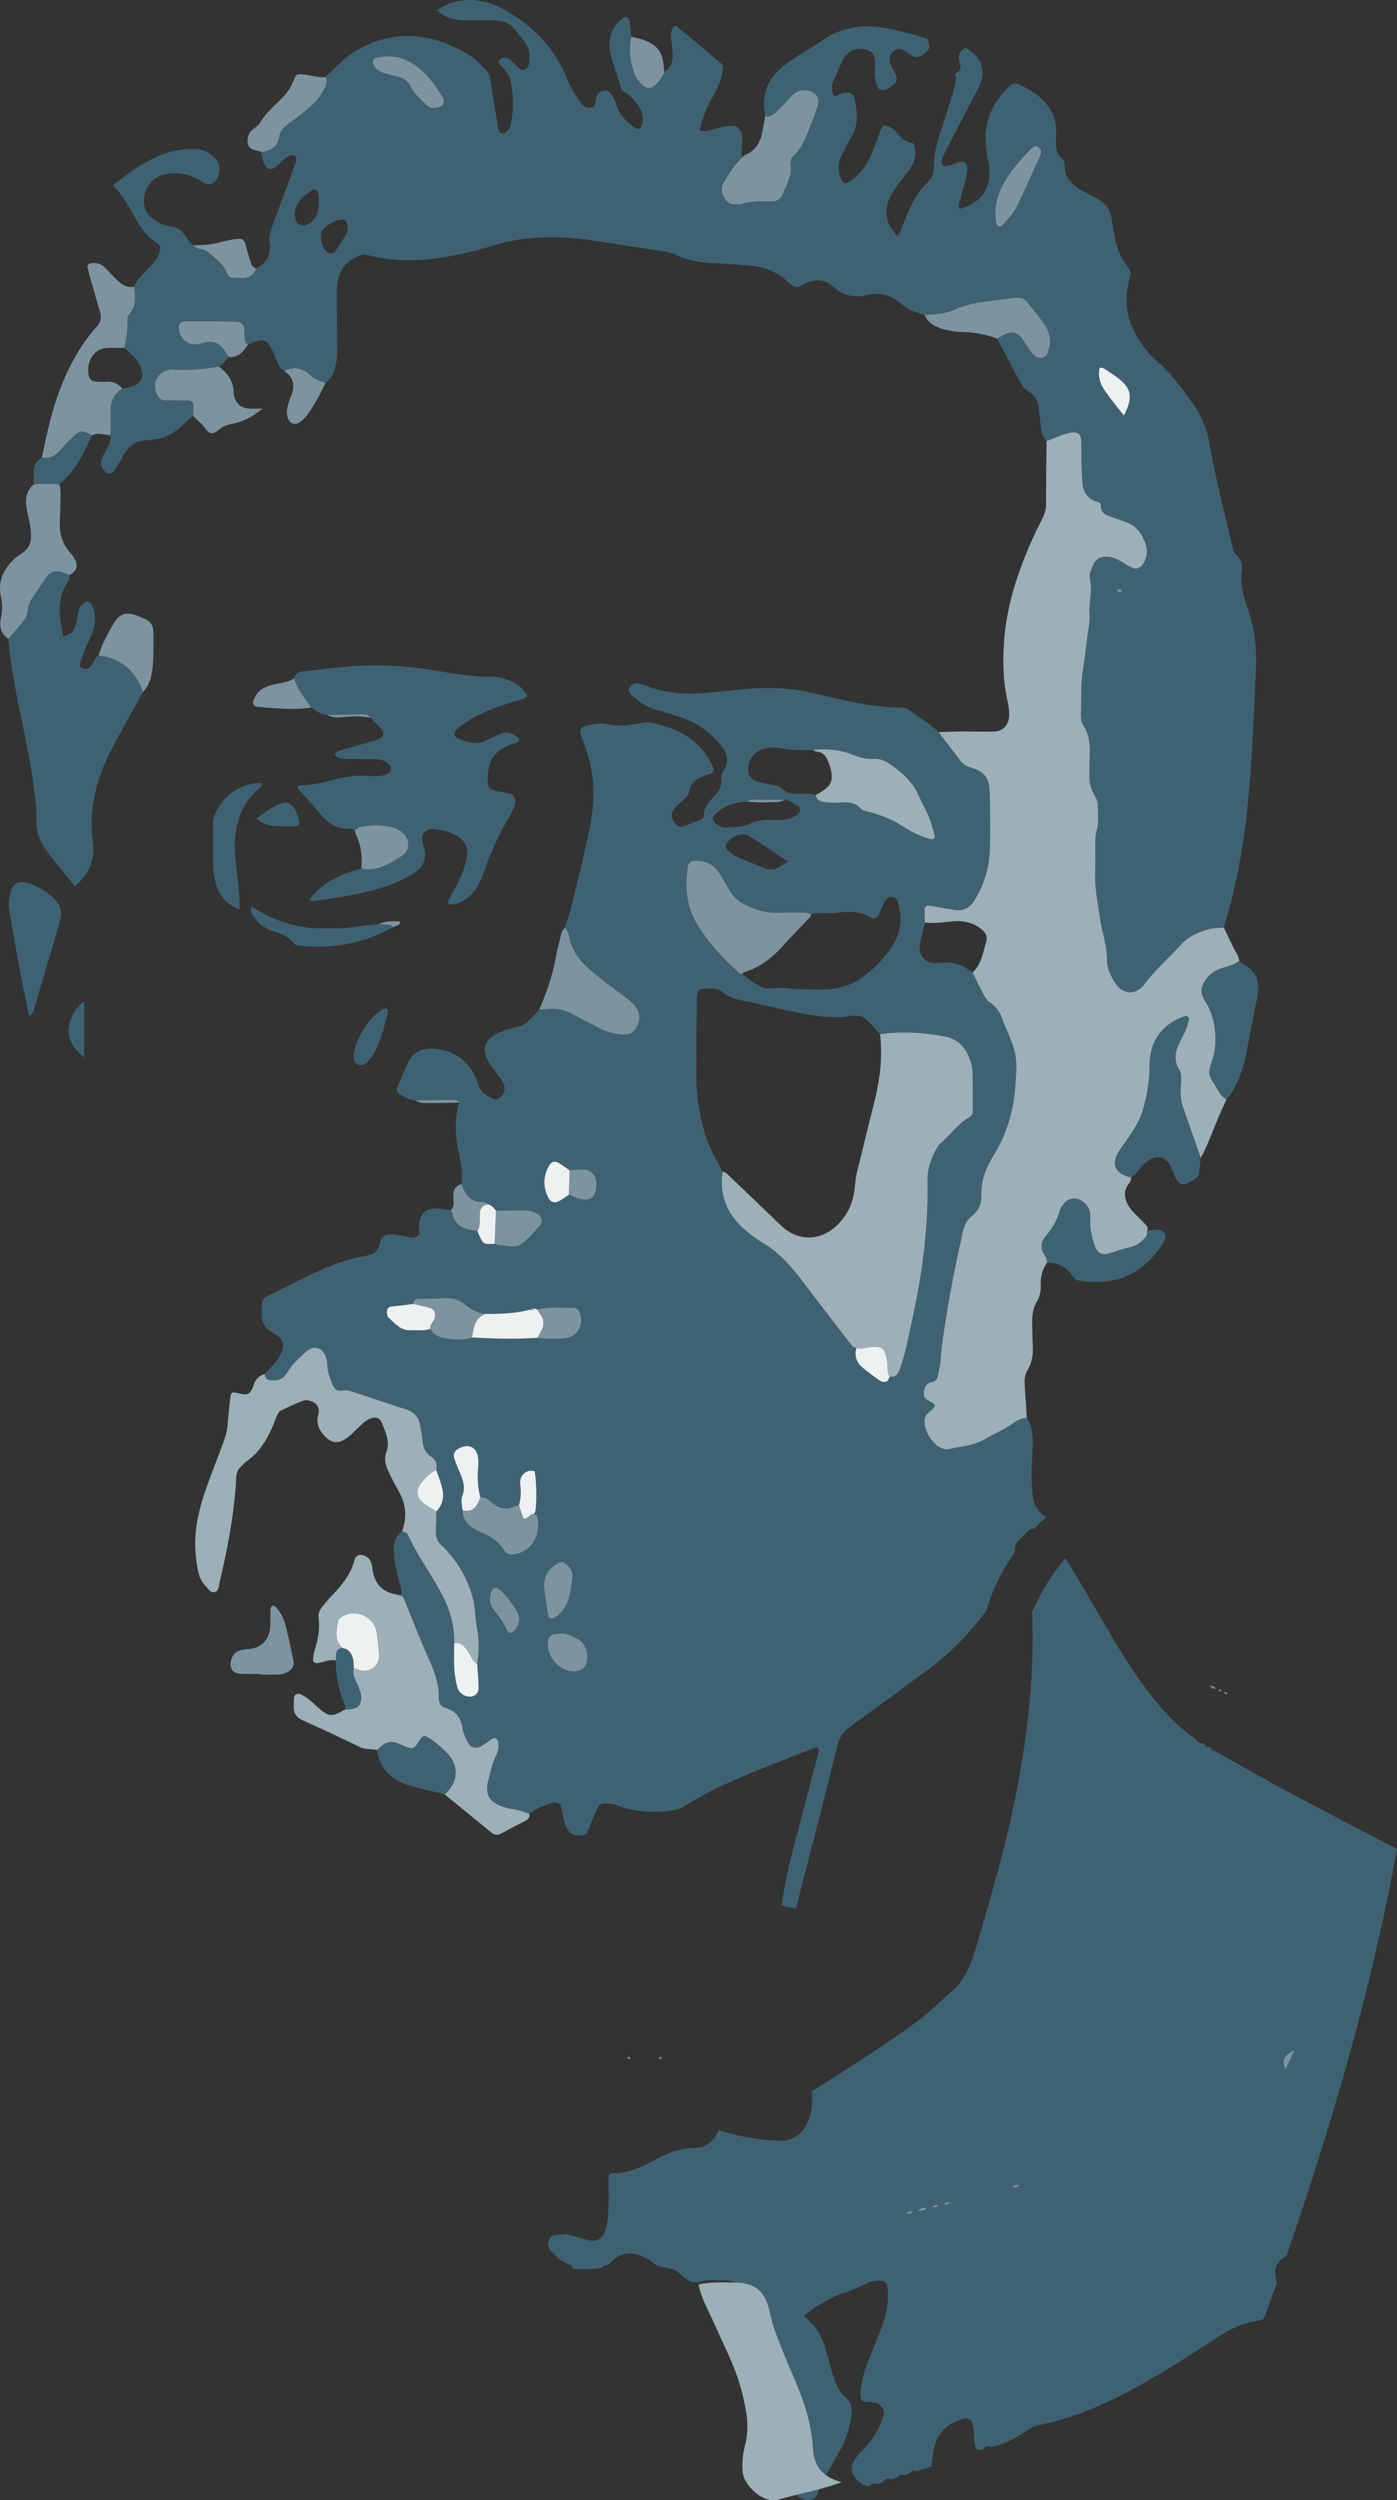 <?xml version="1.0" encoding="iso-8859-1"?>
<!-- Generator: Adobe Illustrator 19.1.0, SVG Export Plug-In . SVG Version: 6.00 Build 0)  -->
<svg version="1.1" id="_x2018_&#xEB;&#xEE;&#xE9;_x5F_1"
	 xmlns="http://www.w3.org/2000/svg" xmlns:xlink="http://www.w3.org/1999/xlink" x="0px" y="0px" viewBox="0 0 225.329 403.203"
	 style="enable-background:new 0 0 225.329 403.203;" xml:space="preserve">
<rect x="0" y="0" width="225.329" height="403.203" fill="#333333" stroke="none"/>
<g>
	<path style="fill:#3F6273;" d="M89.341,360.5c0.708-0.138,1.428-0.163,2.142-0.236c0.401,0.126,0.799,0.267,1.203,0.377
		c0.885,0.241,1.766,0.589,2.66,0.672c1.424,0.131,2.122-0.579,2.512-2.48c0.194-0.949,0.272-1.959,0.302-2.946
		c0.044-1.439-0.009-2.884-0.009-4.326c0-0.601,0.14-1.121,0.672-1.1c2.543,0.102,4.846-1.086,7.148-2.324
		c1.92-1.033,3.868-1.764,5.99-1.736c1.83,0.024,3.175-1.003,3.947-2.916c3.259,1.059,6.581,1.67,10.033,1.729
		c3.859,0.066,5.505-4.223,4.956-7.938c3.202-1.998,6.389-4.037,9.564-6.113c2.593-1.696,5.17-3.45,7.684-5.348
		c1.793-1.354,3.458-3.012,5.197-4.498c1.874-1.602,3.049-3.819,3.888-6.618c2.748-9.162,5.409-18.353,7.143-27.977
		c1.504-8.343,2.376-16.792,2.152-25.395c-0.012-0.445-0.039-0.889-0.055-1.334c1.41-3.242,3.264-6.256,5.39-8.711
		c0.382,0.607,0.762,1.217,1.133,1.837c1.859,3.11,3.672,6.268,5.506,9.404c2.142,3.661,4.347,7.249,6.853,10.478
		c2.268,2.923,4.669,5.609,7.533,7.443c0.254,0.458,0.568,0.744,1.016,0.647c0.143,0.028,0.276,0.092,0.399,0.192
		c0.126,0.351,0.325,0.516,0.618,0.443c0.137,0.027,0.264,0.089,0.383,0.185c0.144,0.32,0.34,0.505,0.631,0.441
		c4.103,2.296,8.181,4.676,12.313,6.872c5.684,3.022,11.386,5.984,17.082,8.967c-3.454,19.135-8.679,37.881-14.544,55.861
		c-1.062,3.256-2.157,6.504-3.284,9.739c-0.404,0.174-0.808,0.476-1.199,0.942c-0.545,0.649-0.775,1.419-0.569,2.353
		c0.076,0.343,0.159,0.683,0.239,1.025c-0.707,1.968-1.43,3.93-2.163,5.886c-0.478,0.171-0.974,0.288-1.475,0.369
		c-1.999,0.324-3.83,1.189-5.621,2.354c-4.222,2.746-8.453,5.467-12.785,7.896c-5.335,2.991-10.795,5.394-16.535,6.495
		c-0.763,0.146-1.397,0.595-2.058,1.044c-1.772,1.203-3.608,2.155-5.6,2.453c-0.425-0.216-0.805-0.173-1.099,0.353
		c-0.319,0.064-0.637,0.128-0.956,0.192c-0.634-0.889-0.562-2.014-0.622-3.123c-0.094-1.751-0.716-2.319-1.98-1.898
		c-0.478,0.159-0.948,0.377-1.409,0.61c-1.656,0.836-2.771,2.333-3.126,4.731c-0.113,0.76-0.214,1.522-0.321,2.283
		c-0.812,0.254-1.624,0.508-2.436,0.762c-0.407-0.161-0.773-0.127-1.039,0.391c-0.319,0.086-0.638,0.172-0.957,0.259
		c-0.398-0.16-0.758-0.13-1.023,0.372c-0.325,0.092-0.649,0.184-0.974,0.277c-0.568-0.177-1.093-0.14-1.493,0.532
		c-0.306,0.072-0.611,0.143-0.917,0.215c-0.448-0.136-0.849-0.011-1.197,0.399c-0.936-0.134-1.736-0.651-2.391-1.563
		c-0.517-0.72-0.559-1.58-0.129-2.407c0.482-0.927,1.176-1.536,1.822-2.221c1.25-1.324,2.229-2.95,2.923-4.876
		c0.347-0.962,0.095-1.699-0.623-2.126c-0.625-0.372-1.279-0.435-1.936-0.421c-0.987,0.021-1.12-0.534-1.047-1.648
		c0.132-2.04,0.801-3.82,1.501-5.587c0.736-1.858,1.497-3.701,2.162-5.605c0.602-1.726,0.903-3.571,0.704-5.5
		c-0.077-0.748-0.42-1.163-0.992-1.221c-0.921-0.092-1.788,0.14-2.657,0.577c-0.999,0.502-2.027,0.935-3.066,1.251
		c-1.859,0.564-4.905,2.217-6.769,3.804c2.572,2.569,2.842,3.06,3.993,7.218c0.201,0.727,0.406,1.452,0.619,2.173
		c0.465,1.575,1.09,3.03,2.193,3.916c0.875,0.703,0.983,1.664,0.827,2.847c-0.28,2.119-0.965,3.987-1.894,5.72
		c-1.204,2.244-2.642,4.264-3.547,6.794c-0.386,1.08-1.141,1.157-1.913,1.106c-2.271-0.815-3.402-2.762-3.523-5.966
		c-0.164-4.343-1.084-8.462-2.301-12.478c-0.805-2.658-1.555-5.35-2.261-8.059c-0.351-1.347-0.579-2.758-0.806-4.157
		c-0.538-3.321-1.748-4.76-4.233-4.8c-1.473-0.024-2.96-0.161-4.413,0.351c-0.243-0.028-0.488-0.042-0.73-0.087
		c-1.18-0.221-1.954-1.61-3.05-1.991c-1.162-0.404-2.431-0.214-3.482-1.254c-0.32-0.317-0.734-0.467-1.113-0.668
		c-1.945-1.033-3.814-1.018-5.556,0.743c-0.193,0.195-0.42,0.329-0.632,0.491c-0.281-0.14-0.493-0.025-0.643,0.319
		c-0.175,0.046-0.351,0.091-0.526,0.137c-1.451,0.154-2.902,0.253-4.354,0.037l-0.008-0.016c-0.041-0.447-0.234-0.627-0.558-0.576
		c-0.473-0.273-0.945-0.546-1.418-0.82c-0.513-0.482-1.048-0.928-1.531-1.459c-0.316-0.348-0.498-0.858-0.355-1.44
		C88.61,360.944,88.937,360.578,89.341,360.5z"/>
	<path style="fill:#3F6273;" d="M43.66,220.548c-0.315,0.34-0.628,0.682-0.942,1.022c0.051,0.502,0.212,0.899,0.781,0.988
		c1.162,0.181,2.153-0.088,2.787-1.165c0.805-1.37,1.954-2.418,3.107-3.44c1.27-1.127,2.699-0.65,3.213,0.993
		c0.137,0.439,0.169,0.919,0.204,1.384c0.077,1.032,0.422,1.981,0.803,2.923c0.296,0.731,0.77,1.143,1.597,0.997
		c0.785-0.138,1.508,0.119,2.243,0.369c2.4,0.817,4.809,1.603,7.215,2.398c0.364,0.12,0.742,0.204,1.094,0.352
		c1.052,0.442,1.79,1.134,1.982,2.373c0.131,0.846,0.369,1.669,0.412,2.54c0.052,1.06,0.454,2.03,1.356,2.598
		c0.872,0.549,1.065,1.258,0.854,2.19c0.3,0.868,0.643,1.724,0.889,2.608c0.418,1.499,0.258,2.898-0.885,4.057
		c-0.013,0.853,0.031,1.712-0.052,2.557c-0.123,1.244,0.079,2.32,1.117,3.117c0.241,0.185,0.444,0.426,0.649,0.656
		c2.032,2.276,3.502,4.842,4.239,7.874c0.354,1.454,0.294,2.932,0.585,4.373c0.405,2.006,0.388,4.01,0.062,6.021
		c0.082,1.31,0.224,2.619,0.227,3.929c0.002,0.909-0.871,1.499-1.755,1.322c-0.911-0.183-1.515-0.781-1.73-1.656
		c-0.238-0.97-0.39-1.977-0.444-2.975c-0.071-1.313-0.011-2.633-0.007-3.95c0.098-3.05-0.823-5.801-2.27-8.428
		c-1.68-3.052-3.739-5.876-5.197-9.06c-0.189-0.414-0.577-0.462-0.954-0.527c-1.035,0.637-1.274,1.667-1.308,2.79
		c-0.045,1.484,0.285,2.915,0.575,4.356c0.211,1.049,0.769,2.034,0.589,3.159c0.276,0.165,0.418,0.421,0.54,0.72
		c1.349,3.311,2.629,6.655,4.1,9.909c0.849,1.879,1.474,3.755,1.432,5.829c-0.018,0.879,0.27,1.423,1.175,1.705
		c1.506,0.468,2.419,1.502,2.642,3.184c0.1,0.752,0.444,1.493,0.784,2.185c0.495,1.009,1.349,1.27,2.292,0.737
		c0.599-0.339,1.142-0.78,1.722-1.157c0.427-0.278,0.886-0.019,0.978,0.52c0.121,0.715,0.041,1.392-0.288,2.045
		c-0.67,1.331-0.964,2.79-1.326,4.221c-0.439,1.733-0.202,3.311,2.257,4.135c0.503,0.169,1.025,0.302,1.548,0.385
		c0.986,0.156,1.939,0.405,2.843,0.838c1.019-1.031,2.403-1.303,3.667-1.815c0.448-0.181,0.902,0.023,1.368,0.222
		c0.168,0.817,0.354,1.655,0.508,2.498c0.115,0.63,0.395,1.176,0.713,1.717c0.534,0.91,1.824,0.982,2.688,0.667
		c0.319-0.116,0.429-0.418,0.546-0.706c0.471-1.155,0.94-2.311,1.414-3.465c0.23-0.56,0.621-0.849,1.243-0.82
		c0.681,0.032,1.327,0.028,2.01,0.298c2.7,1.066,5.527,1.189,8.377,0.892c0.834-0.087,1.658-0.259,2.4-0.731
		c4.313-2.743,8.999-4.675,13.709-6.549c2.564-1.02,5.137-2.018,7.685-3.018c0.615,0.499,0.254,1.04,0.131,1.515
		c-1.18,4.533-2.384,9.06-3.58,13.589c-0.911,3.45-1.715,6.924-2.222,10.463c0.771,0.189,1.547,0.355,2.332,0.489
		c2.248-8.786,4.508-17.568,6.701-26.368c0.328-1.315,0.926-2.194,1.995-2.961c4.268-3.059,8.487-6.19,12.716-9.308
		c3.604-2.657,6.647-5.844,9.304-9.403c0.925-3.297,2.539-6.553,4.649-9.508c0-0.002,0-0.004-0.001-0.006
		c-0.22-0.982,0.268-1.637,0.936-2.228c0.574-0.507,1.005-1.184,1.816-1.56c0.083,0.051,0.157,0.109,0.237,0.162
		c0.647-0.687,1.318-1.348,2.015-1.975c-1.438-0.789-2.085-2.113-2.214-3.735c-0.13-1.638-0.216-3.277-0.096-4.923
		c0.085-1.17,0.117-2.344,0.135-3.518c0.022-1.353-0.234-2.645-0.955-3.808c-0.979,0.001-1.766,0.553-2.51,1.065
		c-1.344,0.924-2.836,1.545-4.227,2.364c-1.849,1.088-3.942,1.159-5.942,1.618c-0.462,0.106-0.901-0.097-1.324-0.298
		c-1.326-0.631-2.54-2.685-2.491-4.207c0.016-0.49,0.143-0.928,0.501-1.266c0.335-0.317,0.708-0.596,1.019-0.934
		c0.158-0.172,0.151-0.457-0.055-0.62c-0.236-0.187-0.51-0.325-0.771-0.478c-0.727-0.427-0.88-0.722-0.8-1.456
		c0.084-0.771,0.413-1.425,1.177-1.545c0.906-0.143,1.065-0.723,1.166-1.468c0.084-0.617,0.321-1.221,0.344-1.837
		c0.095-2.505,0.552-4.954,0.94-7.419c0.705-4.47,1.613-8.895,2.591-13.308c0.244-1.099,0.582-2.044,1.518-2.77
		c1.018-0.79,1.599-1.933,1.536-3.266c-0.121-2.551,0.826-4.685,2.125-6.793c2.075-3.367,3.086-7.143,3.365-11.084
		c0.336-4.753,0.181-5.238-1.782-9.732c-0.062-0.143-0.143-0.281-0.183-0.43c-0.36-1.323-1.02-2.405-2.193-3.16
		c-0.368-0.236-0.657-0.668-0.874-1.071c-0.657-1.225-1.26-2.479-1.884-3.722c-0.974-0.797-2.076-1.317-3.302-1.54
		c-0.835-0.152-1.673-0.053-2.514,0.015c-1.609,0.129-2.784-1.03-2.736-2.666c0.011-0.384,0.106-0.77,0.195-1.147
		c0.214-0.91,0.447-1.816,0.672-2.723c-0.018-0.7-0.064-1.401-0.045-2.1c0.012-0.45,0.283-0.715,0.75-0.638
		c1.354,0.224,2.706,0.461,4.057,0.701c1.58,0.28,2.611-0.466,3.389-1.798c1.355-2.323,2.178-4.846,2.299-7.517
		c0.144-3.196,0.084-6.406,0-9.607c-0.063-2.412-0.831-3.383-3.069-4.043c-0.714-0.21-1.235-0.542-1.669-1.118
		c-1.159-1.536-2.331-3.063-3.497-4.593c-1.382-1.377-3.078-2.317-4.625-3.464c-0.445-0.33-0.936-0.508-1.498-0.508
		c-4.799,0-9.417-1.21-14.037-2.313c-4.098-0.978-8.198-0.978-12.338-0.533c-2.058,0.221-4.118,0.445-6.184,0.57
		c-2.937,0.179-5.812-0.198-8.587-1.25c-0.426-0.162-0.867-0.348-1.31-0.381c-0.562-0.041-1.063,0.245-1.333,0.761
		c-0.273,0.522,0.119,0.906,0.451,1.197c1.164,1.021,2.365,1.953,3.927,2.333c1.486,0.362,2.947,0.855,4.388,1.381
		c2.356,0.86,4.354,2.269,5.96,4.251c1.084,1.337,1.51,2.727,0.441,4.27c-0.287,0.415-0.383,0.837-0.317,1.322
		c0.141,1.032-0.342,1.813-0.983,2.526c-0.881,0.98-1.847,1.9-1.851,3.391c-0.001,0.348-0.338,0.477-0.631,0.595
		c-0.713,0.286-1.415,0.6-2.131,0.875c-1.06,0.407-1.421,0.313-1.973-0.458c-0.605-0.846-0.598-1.501,0.108-2.32
		c0.403-0.468,0.888-0.862,1.331-1.294c0.389-0.38,0.834-0.759,0.938-1.309c0.327-1.722,1.558-2.359,3.02-2.776
		c0.95-0.271,1.119-0.616,0.723-1.477c-0.868-1.886-2.159-3.405-3.859-4.563c-1.751-1.193-3.709-1.838-5.742-2.289
		c-1.004-0.223-1.987,0.003-2.965,0.178c-1.442,0.257-2.855,0.341-4.318,0.008c-1.201-0.273-2.44,0.008-3.634,0.305
		c-0.694,0.172-0.936,0.691-0.669,1.443c0.574,1.617,1.203,3.208,1.549,4.908c0.718,3.523,0.515,7.034-0.215,10.498
		c-0.903,4.283-1.968,8.53-3,12.783c-0.238,0.981-0.63,1.923-0.951,2.883c0.389,0.303,0.605,0.753,0.67,1.199
		c0.351,2.403,1.76,4.152,3.461,5.636c1.677,1.463,3.503,2.752,5.287,4.084c0.809,0.605,1.602,1.223,2.175,2.067
		c0.692,1.02,0.533,2.079-0.023,3.1c-0.52,0.955-1.336,1.308-2.523,1.136c-1.294-0.187-2.544-0.497-3.71-1.144
		c-1.278-0.709-2.617-1.306-3.881-2.038c-1.316-0.762-2.691-1.079-4.185-0.933c-0.457,0.045-0.916,0.064-1.375,0.095
		c-0.53,0.561-1.048,1.135-1.594,1.679c-0.611,0.608-1.307,1.026-2.181,1.197c-1.122,0.22-2.233,0.539-3.246,1.114
		c-1.828,1.037-2.252,2.409-1.232,4.299c0.438,0.812,1.071,1.513,1.603,2.273c0.309,0.441,0.662,0.869,0.876,1.357
		c0.372,0.849,0.117,1.746-0.614,2.289c-0.226,0.168-0.611,0.333-0.832,0.248c-1.002-0.384-1.948-0.898-2.451-1.943
		c-0.201-0.418-0.303-0.884-0.483-1.313c-1.352-3.223-3.848-4.745-7.18-4.914c-1.658-0.084-3.011,0.625-3.776,2.167
		c-0.69,1.389-1.25,2.844-1.852,4.278c-0.14,0.333,0.041,0.62,0.296,0.801c0.824,0.584,1.706,1.038,2.732,1.11
		c1.94-0.031,3.88-0.068,5.82-0.087c0.438-0.004,0.913-0.042,1.168,0.463c-0.687,2.597-0.653,5.185-0.089,7.813
		c0.372,1.736,0.698,3.503,0.499,5.307c0.556,1.711,1.474,2.967,3.462,2.89c0.315-0.012,0.572,0.122,0.769,0.375
		c0.608,0.124,0.975,0.57,1.324,1.039c1.448-0.016,2.897-0.018,4.344-0.054c0.862-0.022,1.667,0.129,2.402,0.606
		c0.663,0.431,0.889,1.188,0.361,1.791c-0.962,1.098-1.917,2.269-3.09,3.085c-0.945,0.657-2.226,0.162-3.358,0.134
		c-0.293-0.007-0.583-0.159-0.874-0.244c-1.752,0.13-1.868,0.066-2.511-1.382c-0.09-0.202-0.16-0.413-0.239-0.62
		c-0.298-0.061-0.594-0.141-0.896-0.18c-1.668-0.218-2.83-1.029-3.213-2.793c-0.03-0.139-0.171-0.253-0.261-0.379
		c-0.754-0.118-1.506-0.329-2.261-0.337c-1.793-0.02-2.652,0.854-2.835,2.663c-0.061,0.602,0.327,1.36-0.218,1.779
		c-0.654,0.502-1.461,0.149-2.202,0.022c-0.601-0.103-1.199-0.263-1.804-0.288c-1.14-0.048-1.885,0.308-2.08,1.409
		c-0.277,1.56-1.207,1.876-2.502,2.105c-2.951,0.522-5.746,1.593-8.45,2.889c-2.351,1.127-4.662,2.34-7.018,3.456
		c-0.815,0.386-1.137,0.937-1.068,1.817c0.03,0.387-0.014,0.78-0.035,1.17c-0.067,1.21,0.47,2.1,1.412,2.769
		c0.313,0.223,0.636,0.433,0.969,0.624c1.189,0.681,1.333,1.775,0.737,3.021C44.9,219.161,44.293,219.866,43.66,220.548z
		 M120.508,129.253c0.279-0.107,0.558-0.306,0.838-0.308c1.752-0.008,3.504,0.028,5.256,0.05c0.589-0.051,1,0.34,1.447,0.627
		c0.431,0.276,1.1,0.434,0.988,1.111c-0.096,0.581-0.681,0.799-1.16,1.047c-0.558,0.289-1.15,0.429-1.773,0.434
		c-0.613,0.005-1.227,0.017-1.84-0.003c-1.164-0.037-2.263,0.12-3.344,0.651c-1.187,0.582-2.535,0.472-3.819,0.6
		c-0.544,0.054-1.06-0.186-1.491-0.533c-0.802-0.647-0.8-1.116-0.155-1.721C116.883,129.867,118.625,129.372,120.508,129.253z
		 M117.256,135.957c0.752-1.198,2.469-1.809,3.609-1.11c2.026,1.242,3.979,2.607,6.203,4.079c-0.54,0.358-0.801,0.518-1.049,0.697
		c-0.959,0.696-1.938,0.751-3.021,0.26c-1.255-0.569-2.572-0.996-3.828-1.563c-0.621-0.28-1.187-0.708-1.74-1.122
		C117.012,136.887,116.979,136.399,117.256,135.957z M145.294,133.073c-1.583-1.02-3.286-1.638-5.056-2.127
		c-0.516-0.143-1.081-0.156-1.457-0.597c-0.797-0.935-1.844-0.981-2.937-0.943c-0.839,0.029-1.689,0.085-2.517-0.017
		c-0.727-0.09-1.566-0.174-1.762-1.172c-0.657-0.275-1.346-0.208-2.029-0.199c-1.208,0.015-2.387,0.143-3.405-0.89
		c-0.425-0.431-1.267-0.443-1.926-0.619c-0.735-0.196-1.496-0.308-2.213-0.553c-0.777-0.265-1.278-0.845-1.322-1.722
		c-0.082-1.614,0.949-3.032,2.476-3.491c0.826-0.248,1.661-0.261,2.487-0.106c1.811,0.34,3.634,0.334,5.461,0.31
		c2.314-0.269,4.568-0.03,6.737,0.867c1.009,0.418,2.057,0.608,3.136,0.561c0.97-0.042,1.804,0.318,2.573,0.844
		c1.987,1.357,3.753,2.925,4.725,5.249c0.33,0.788,0.751,1.536,1.13,2.302c0.589,1.191,0.964,2.461,1.308,3.74
		c0.199,0.742-0.083,0.973-0.859,0.75C148.208,134.789,146.706,133.983,145.294,133.073z M112.323,173.574
		c-0.007-4.069,0.032-8.139,0.061-12.208c0.003-0.389,0.046-0.781,0.106-1.166c0.05-0.324,0.233-0.599,0.563-0.655
		c1.226-0.209,2.509-0.358,3.539,0.474c1.078,0.872,2.285,1.184,3.58,1.405c1.054,0.18,2.086,0.493,3.135,0.71
		c4.117,0.849,8.175,2.074,12.453,1.864c1.202-0.059,2.547-0.526,3.596,0.148c1.005,0.646,1.735,1.739,2.586,2.635
		c3.523-0.506,7.027-0.294,10.505,0.371c1.677,0.321,2.931,1.318,3.671,2.913c0.395,0.852,0.722,1.754,0.748,2.696
		c0.059,2.114,0.04,4.231,0.047,6.347c0.002,0.502-0.19,0.845-0.659,1.118c-1.82,1.057-3,2.865-4.597,4.193
		c-0.341,0.283-0.555,0.745-0.778,1.152c-0.838,1.529-1.32,3.148-1.277,4.93c0.107,4.463-0.246,8.887-0.842,13.317
		c-0.605,4.5-1.593,8.905-2.565,13.32c-0.251,1.142-0.571,2.275-0.951,3.379c-0.277,0.804-0.605,1.675-1.739,1.498
		c-0.16,0.341-0.256,0.776-0.696,0.823c-0.279,0.03-0.63-0.003-0.85-0.157c-0.932-0.651-1.847-1.331-2.729-2.05
		c-1.029-0.839-1.493-1.911-1.083-3.266c-0.517-0.035-0.803-0.425-1.079-0.784c-2.493-3.24-4.988-6.479-7.454-9.74
		c-1.873-2.477-3.855-4.811-6.563-6.406c-1.051-0.619-2.043-1.371-2.97-2.174c-2.815-2.438-4.09-5.52-3.532-9.31
		c-0.289-0.548-0.567-1.102-0.87-1.642c-1.153-2.049-2.004-4.216-2.511-6.525C112.647,178.41,112.328,176.007,112.323,173.574z
		 M110.911,139.818c0.073-0.609,0.507-0.962,1.108-0.996c1.745-0.099,3.123,0.592,4.073,2.097c0.538,0.851,1.035,1.73,1.527,2.609
		c0.76,1.356,1.946,2.172,3.316,2.74c1.424,0.59,2.885,1.003,4.452,0.926c1.068-0.053,2.139-0.05,3.209-0.042
		c0.756,0.006,1.535-0.122,2.246,0.28c1.426-0.421,2.895-0.009,4.334-0.24c1.853-0.298,3.657-0.232,5.324,0.819
		c0.479,0.302,0.906,0.047,1.168-0.379c0.24-0.39,0.377-0.845,0.571-1.266c0.194-0.421,0.347-0.879,0.62-1.242
		c0.286-0.381,0.746-0.567,1.229-0.447c0.396,0.098,0.618,0.423,0.74,0.818c0.756,2.459,0.495,4.803-0.866,6.97
		c-1.381,2.198-3.174,4.006-5.301,5.452c-0.764,0.52-1.62,0.857-2.501,1.147c-1.562,0.513-3.166,0.535-4.771,0.507
		c-1.683-0.029-3.369-0.086-5.044-0.246c-1.21-0.116-2.486,0.388-3.612-0.182c-1.088-0.551-2.056-1.346-3.077-2.035
		c-0.076-0.011-0.174,0.005-0.224-0.038c-2.806-2.435-5.319-5.142-7.201-8.397C110.637,145.915,110.544,142.891,110.911,139.818z
		 M94.397,193.456c-0.961,0.013-1.77-0.46-2.62-0.809c-0.508,0.339-0.998,0.711-1.527,1.011c-0.797,0.452-1.467,0.236-1.881-0.638
		c-0.823-1.737-0.748-3.458,0.241-5.11c0.369-0.617,0.925-0.73,1.575-0.33c0.583,0.36,1.137,0.77,1.704,1.158
		c0.763-0.055,1.528-0.177,2.288-0.15c1.046,0.037,1.879,0.876,1.989,1.919c0.066,0.624,0.049,1.252-0.179,1.854
		C95.703,193.111,95.201,193.445,94.397,193.456z M88.357,264.862c0.052-0.802,0.481-1.265,1.29-1.371
		c0.226-0.03,0.456-0.025,0.992-0.052c0.652-0.067,1.465,0.356,2.307,0.739c1.176,0.535,1.997,1.831,1.73,3.719
		c-0.128,0.902-0.797,1.513-1.698,1.62C90.548,269.805,88.192,267.431,88.357,264.862z M90.079,252.061
		c0.279-0.144,0.546-0.26,0.853-0.083c1.04,0.598,1.541,1.573,1.374,2.685c-0.104,0.689-0.207,1.378-0.316,2.066
		c-0.238,1.514-0.889,2.802-2.039,3.8c-0.225,0.195-0.501,0.362-0.781,0.449c-0.305,0.094-0.667-0.004-0.727-0.359
		c-0.244-1.448-0.441-2.905-0.655-4.359C87.611,254.31,88.391,252.935,90.079,252.061z M79.029,257.52
		c0.016-0.07,0.071-0.455,0.197-0.813c0.243-0.693,0.879-0.835,1.44-0.324c1.027,0.936,1.838,2.064,2.593,3.226
		c0.715,1.102,0.587,2.192-0.192,3.232c-0.538,0.718-1.057,0.675-1.439-0.221c-0.463-1.087-1.185-1.979-1.897-2.884
		C79.288,259.174,78.967,258.58,79.029,257.52z M73.851,233.668c1.754-1.055,3.226-0.263,3.302,1.783
		c0.017,0.466,0.012,0.937-0.035,1.4c-0.162,1.568-0.026,3.107,0.363,4.627c0.292,0.03,0.618-0.012,0.867,0.109
		c0.333,0.162,0.611,0.446,0.906,0.687c1.149,0.939,2.379,1.332,3.793,0.628c0.198-0.099,0.44-0.105,0.661-0.154
		c0.271-1.063,0.365-2.132,0.216-3.232c-0.085-0.624,0-1.262,0.449-1.75c0.512-0.557,1.158-0.705,1.878-0.502
		c0.29,1.694,0.348,5.162,0.095,6.459c-0.028,0.145-0.14,0.274-0.213,0.41c0.173,0.145,0.454,0.26,0.502,0.44
		c0.635,2.397-0.49,5.645-3.762,6.085c-0.634,0.085-1.195-0.02-1.584-0.662c-0.84-1.389-2.125-2.216-3.569-2.827
		c-0.423-0.179-0.829-0.404-1.233-0.627c-1.159-0.641-1.854-1.592-1.871-2.984c-0.08-0.773-0.336-1.588-0.048-2.314
		c0.584-1.474,0.054-2.731-0.506-4.024c-0.307-0.709-0.616-1.426-0.822-2.169C73.083,234.484,73.332,233.98,73.851,233.668z
		 M63.265,210.674c1.136-0.094,2.267-0.258,3.4-0.392c0.045-0.55,0.337-0.841,0.876-0.852c1.368-0.027,2.741,0.014,4.104-0.086
		c1.286-0.095,2.388,0.251,3.386,1.049c0.97,0.775,2.014,1.387,3.279,1.481c2.429,0.018,4.85-0.056,7.219-0.688
		c0.158-0.26,0.37-0.322,0.637-0.179c0.167,0.061,0.334,0.122,0.502,0.183c1.943-0.54,3.925-0.257,5.892-0.288
		c0.54-0.009,0.797,0.412,0.963,0.856c0.72,1.936-0.409,3.887-2.446,4.065c-1.433,0.125-2.887,0.136-4.324-0.093
		c-3.549,0.258-7.096,0.149-10.643-0.041c-1.261,0.468-2.576,0.366-3.845,0.194c-1.101-0.149-2.256-0.425-2.877-1.589
		c-1.036,0.369-2.112,0.186-3.171,0.229c-1.629,0.066-2.563-1.139-3.615-2.113c-0.099-0.092-0.12-0.282-0.157-0.431
		C62.281,211.305,62.453,210.741,63.265,210.674z"/>
	<path style="fill:#3F6273;" d="M162.24,53.845c0.948-0.42,1.797-0.222,2.473,0.571c0.298,0.35,0.527,0.761,0.787,1.145
		c0.217,0.32,0.424,0.648,0.649,0.962c0.514,0.714,1.147,1.408,2.064,1.116c0.797-0.254,0.947-1.156,1.089-1.925
		c0.244-1.318-0.225-2.495-0.924-3.525c-0.822-1.211-1.795-2.314-2.709-3.459c-0.415-0.519-0.955-0.752-1.615-0.693
		c-0.228,0.02-0.459,0-0.686,0.029c-1.659,0.211-3.318,0.429-4.977,0.647c-1.506,0.197-2.946,0.565-4.36,1.2
		c-1.534,0.689-3.238,0.802-4.915,0.88c-1.316-0.412-2.652-0.774-3.722-1.74c-1.672-1.508-3.578-2.03-5.755-1.423
		c-0.294,0.082-0.603,0.13-0.907,0.149c-1.339,0.081-2.592-0.179-3.68-1.036c-0.243-0.191-0.478-0.392-0.716-0.59
		c-1.329-1.106-2.771-1.218-4.302-0.5c-0.348,0.163-0.699,0.322-1.029,0.518c-0.386,0.23-0.741,0.133-1.073-0.077
		c-0.324-0.205-0.646-0.428-0.923-0.694c-1.828-1.751-4.07-2.428-6.493-2.614c-1.91-0.147-3.822-0.276-5.736-0.367
		c-2.009-0.095-3.954-0.441-5.789-1.317c-0.63-0.301-1.294-0.461-1.983-0.565c-3.711-0.56-7.419-1.143-11.129-1.716
		c-5.749-0.889-11.437-0.868-17.046,0.989c-1.815,0.601-3.702,0.998-5.578,1.375c-4.63,0.93-9.277,1.178-13.899-0.035
		c-0.762-0.2-1.298,0.027-1.943,0.33c-1.957,0.92-2.838,2.529-3.031,4.623c-0.057,0.622-0.07,1.251-0.066,1.876
		c0.016,2.661,0.055,5.321,0.064,7.982c0.003,0.781-0.006,1.572-0.118,2.342c-0.194,1.339-0.632,2.578-1.773,3.419
		c-0.907-0.205-1.739-0.588-2.432-1.219c-1.264-1.152-2.637-1.447-4.186-0.669c-0.964-0.537-1.176-1.576-1.565-2.487
		c-1.174-2.75-1.65-2.953-4.29-1.768c-0.471-0.256-0.548-0.705-0.562-1.188c-0.014-0.467-0.006-0.937-0.056-1.401
		c-0.071-0.65-0.385-0.994-1.011-1.073c-0.528-0.067-1.065-0.071-1.598-0.076c-2.213-0.021-4.425-0.032-6.638-0.044
		c-1.031-0.006-1.509,0.378-1.237,1.661c0.288,1.363,1.541,2.232,2.893,2.076c0.3-0.035,0.595-0.13,0.885-0.219
		c1.609-0.494,2.839-0.016,3.688,1.476c0.153,0.268,0.348,0.51,0.524,0.764c-0.474,0.583-0.954,1.161-1.597,1.565
		c-2.491,0.432-4.994,0.652-7.521,0.471c-0.151-0.011-0.306,0.016-0.457,0.042c-2.171,0.374-3.026,2.637-1.697,4.466
		c0.26,0.357,0.617,0.455,1.001,0.462c1.226,0.022,2.452,0.014,3.679,0.029c0.532,0.007,0.878,0.27,0.883,0.842
		c0.005,0.546-0.039,1.093-0.061,1.639c-0.52,0.453-1.074,0.872-1.555,1.365c-1.583,1.619-3.504,2.494-5.714,2.537
		c-2.103,0.041-3.38,1.118-4.246,2.955c-0.327,0.693-0.755,1.347-1.207,1.965c-0.454,0.62-1.022,0.595-1.543,0.058
		c-0.533-0.55-0.741-1.193-0.471-1.91c0.216-0.574,0.526-1.114,0.829-1.649c0.386-0.684,0.733-1.367,0.558-2.195
		c0.033-1.3,0.134-2.603,0.082-3.9c-0.065-1.612,0.51-2.806,1.877-3.604c0.587-0.142,1.205-0.209,1.756-0.44
		c1.393-0.582,1.754-1.547,1.188-2.998c-0.255-0.653-0.593-1.26-1.106-1.742c-0.502-0.472-1.015-0.931-1.523-1.396
		c0.243-1.372,0.578-2.73,0.501-4.144c-0.025-0.465-0.013-0.968,0.311-1.329c1.182-1.316,0.922-2.868,0.744-4.412
		c0.521-1.266,1.517-2.138,2.438-3.072c0.708-0.718,1.381-1.458,1.668-2.479c0.227-0.806,0.196-1.098-0.528-1.568
		c-1.262-0.819-2.205-1.925-2.956-3.214c-1.205-2.067-2.226-4.254-4.027-5.991c2.272-1.873,4.515-3.479,7.055-4.619
		c1.99-0.893,4.058-1.332,6.242-1.259c1.23,0.041,2.208,0.559,3.069,1.381c0.883,0.842,1.053,1.867,0.627,2.999
		c-0.49,1.303-1.346,1.637-2.533,0.991c-0.336-0.183-0.624-0.467-0.969-0.624c-1.795-0.817-3.652-1.134-5.572-0.536
		c-1.663,0.518-2.746,1.984-2.898,3.836c-0.136,1.655,0.587,2.85,2.221,3.74c0.756,0.412,1.573,0.63,2.398,0.763
		c0.825,0.133,1.409,0.561,1.882,1.207c0.455,0.622,0.803,1.336,1.472,1.772c0.614,0.775,1.669,0.478,2.421,1.135
		c1.162,1.014,2.428,1.869,3,3.404c0.185,0.496,0.559,0.707,1.061,0.712c0.38,0.004,0.764-0.028,1.139,0.014
		c1.22,0.136,2.034-0.403,2.523-1.519c1.721-0.887,2.446-2.329,2.136-4.249c-0.147-0.909,0.1-1.689,0.401-2.498
		c1.171-3.144,2.327-6.293,3.485-9.442c0.161-0.438,0.329-0.878,0.438-1.33c0.111-0.461-0.44-0.884-0.895-0.742
		c-0.691,0.215-1.176,0.722-1.665,1.213c-1.397,1.402-2.413,1.639-3.014-1.073c-0.05-0.225-0.029-0.466-0.041-0.7
		c1.514-0.159,2.643-0.797,2.857-2.491c0.11-0.869,0.695-1.379,1.284-1.863c0.832-0.684,1.742-1.269,2.578-1.948
		c1.502-1.222,2.944-2.505,3.629-4.434c0.163-0.46,0.258-0.898-0.046-1.332c0.786-0.747,1.594-1.471,2.352-2.247
		c0.822-0.841,1.749-1.528,2.76-2.097c6.295-3.543,12.396-2.714,18.311,0.961c0.963,0.598,1.718,1.553,2.548,2.365
		c0.401,0.392,0.566,0.911,0.643,1.473c0.161,1.163,0.341,2.324,0.53,3.483c0.252,1.545,0.502,3.09,0.789,4.628
		c0.106,0.568,0.559,0.695,1.041,0.406c0.583-0.349,0.84-0.881,0.961-1.523c0.397-2.101,0.412-4.202,0.036-6.307
		c-0.184-1.03-0.577-1.942-1.354-2.658c-0.223-0.205-0.435-0.436-0.599-0.691c-0.15-0.233,0.013-0.453,0.185-0.603
		c0.388-0.339,0.862-0.397,1.285-0.149c0.39,0.229,0.714,0.578,1.06,0.882c0.508,0.447,0.975,1.25,1.725,0.814
		c0.618-0.359,0.645-1.215,0.648-1.92c0.004-0.878-0.256-1.713-0.754-2.429c-0.488-0.7-1.055-1.341-1.572-2.02
		c-0.709-0.931-1.684-1.347-2.786-1.45c-0.838-0.079-1.685-0.065-2.528-0.07c-1.074-0.007-2.15,0.052-3.222,0.004
		c-1.481-0.068-2.863-0.46-4.085-1.631c2.372-1.572,4.857-1.952,7.503-1.384c1.282,0.275,2.48,0.802,3.629,1.45
		c4.667,2.633,8.119,6.389,10.066,11.491c0.484,1.269,1.293,2.297,2.013,3.396c0.308,0.47,0.758,0.779,1.339,0.808
		c0.411,0.021,0.773-0.106,0.917-0.533c0.099-0.292,0.098-0.618,0.174-0.92c0.247-0.977,0.85-1.45,1.856-1.322
		c0.903,0.599,1.226,1.568,1.535,2.538c0.506,1.59,1.72,2.551,2.952,3.491c0.411,0.313,0.965,0.068,1.081-0.423
		c0.286-1.215,0.112-2.361-0.661-3.33c-0.721-0.903-1.458-1.819-2.557-2.297c-0.429-1.326-0.863-2.651-1.284-3.98
		c-0.304-0.96-0.61-1.912-0.7-2.934c-0.174-1.963,0.551-3.48,2.046-4.663c0.561-0.444,1.045-0.3,1.147,0.38
		c0.127,0.844,0.204,1.697,0.303,2.545c-0.429,1.785-0.21,3.541,0.266,5.274c0.295,1.072,0.878,1.973,1.75,2.655
		c0.535,0.419,1.141,0.414,1.674-0.021c0.723-0.589,1.27-1.322,1.61-2.207c1.116-0.695,1.432-1.781,1.375-3.023
		c-0.028-0.623-0.117-1.246-0.203-1.865c-0.098-0.705-0.139-1.396,0.106-2.085c0.162-0.456,0.5-0.627,0.868-0.324
		c2.325,1.918,4.637,3.85,6.951,5.783c0.397,0.332,0.453,0.757,0.366,1.266c-0.269,1.572-0.919,2.988-1.705,4.334
		c-0.951,1.63-1.548,3.387-2.081,5.232c0.734,0.352,1.381,0.116,2.042-0.057c0.889-0.233,1.779-0.506,2.685-0.616
		c1.331-0.162,2.053,0.477,2.159,1.807c0.043,0.543,0,1.095-0.03,1.641c-0.029,0.544-0.163,1.09,0.092,1.615
		c-1.2,1.093-2.042,2.473-2.9,3.834c-0.479,0.759-0.577,1.573-0.17,2.444c0.404,0.866,0.981,1.366,1.954,1.304
		c0.304-0.019,0.634,0.061,0.912-0.032c1.633-0.547,3.315-0.436,4.989-0.43c0.882,0.003,1.449-0.473,1.758-1.251
		c0.596-1.499,1.477-2.921,1.211-4.668c-0.1-0.658,0.203-1.217,0.684-1.659c1.119-1.029,1.641-2.431,2.212-3.786
		c0.542-1.286,0.996-2.611,1.458-3.931c0.446-1.271-0.204-2.364-1.514-2.575c-1.04-0.167-1.943,0.048-2.69,0.901
		c-0.762,0.872-1.611,1.662-2.409,2.502c-0.505,0.531-1.07,0.876-1.826,0.754c-0.053-0.466-0.121-0.931-0.156-1.398
		c-0.203-2.725,0.862-4.889,2.902-6.562c0.892-0.732,1.874-1.356,2.84-1.988c1.097-0.717,2.271-1.319,3.327-2.091
		c3.192-2.333,6.701-2.872,10.498-2.203c2.273,0.401,4.481,1.025,6.676,1.721c0.544,1.243,0.513,1.595-0.194,2.223
		c-0.902,0.801-1.566,0.916-2.437,0.398c-0.326-0.194-0.626-0.433-0.944-0.64c-0.549-0.358-1.123-0.472-1.694-0.072
		c-0.645,0.453-0.909,1.274-0.614,2.052c0.245,0.646,0.551,1.272,0.88,1.878c0.258,0.475,0.068,0.888-0.053,1.323
		c-0.309,0.23-0.612,0.47-0.929,0.689c-1.172,0.806-1.829,0.61-2.206-0.706c-0.148-0.518-0.192-1.074-0.23-1.616
		c-0.027-0.387,0.044-0.78,0.058-1.171c0.032-0.964,0.018-2-0.982-2.428c-1.091-0.468-2.261-0.454-3.27,0.326
		c-0.356,0.275-0.702,0.641-0.897,1.044c-0.607,1.259-1.154,2.55-1.689,3.844c-0.114,0.275-0.116,0.614-0.111,0.922
		c0.007,0.386,0.032,0.784,0.313,1.116c0.635,0.133,1.109-0.391,1.705-0.472c0.83-0.112,1.425,0.129,1.61,0.921
		c0.469,2.003,0.698,4.01-0.357,5.93c-0.599,1.09-1.212,2.174-1.746,3.297c-0.642,1.35-0.599,2.727,0.09,4.062
		c0.21,0.407,0.552,0.505,0.956,0.275c1.307-0.742,2.284-1.822,3.05-3.116c0.717-1.211,1.186-2.535,1.701-3.84
		c0.309-0.784,0.406-1.678,1.067-2.293c0.844,0.142,1.54,0.512,2.076,1.228c0.652,0.872,1.464,1.528,2.592,1.635
		c0.746,1.608,0.322,3.046-0.634,4.391c-0.404,0.568-0.882,1.082-1.286,1.65c-0.583,0.82-1.213,1.622-1.675,2.512
		c-1.221,2.351-0.886,4.291,0.996,6.369c0.468-0.209,0.549-0.686,0.721-1.097c0.512-1.22,0.972-2.466,1.548-3.653
		c0.439-0.905,0.967-1.779,1.557-2.589c0.587-0.806,1.525-1.417,1.895-2.295c0.373-0.883,0.199-1.996,0.332-2.999
		c0.247-1.867,0.838-3.642,1.436-5.419c0.621-1.845,1.169-3.716,1.731-5.581c0.249-0.826,0.426-1.668,0.152-2.532
		c0.615-0.123,0.926-0.522,0.89-1.145c-0.022-0.382-0.163-0.755-0.229-1.136c-0.158-0.921,0.294-1.47,1.08-1.806
		c0.257,0.17,0.517,0.335,0.769,0.512c2.049,1.439,2.37,3.525,1.35,5.798c-0.255,0.568-0.576,1.104-0.863,1.656
		c-1.548,2.97-3.1,5.939-4.638,8.915c-0.212,0.41-0.388,0.848-0.522,1.291c-0.139,0.46,0.314,1.009,0.769,0.909
		c0.593-0.13,1.188-0.302,1.743-0.547c1.239-0.546,1.741,0.167,1.632,1.308c-0.052,0.541-0.165,1.08-0.302,1.606
		c-0.295,1.134-0.626,2.257-0.936,3.387c-0.104,0.379-0.186,0.762,0.054,1.126c3.701-1.072,5.261-3.543,4.637-7.353
		c-0.038-0.231-0.128-0.454-0.158-0.685c-0.109-0.854-0.24-1.707-0.296-2.565c-0.239-3.707,1.188-6.693,3.813-9.171
		c0.536-0.506,1.063-0.541,1.671-0.25c1.253,0.599,2.457,1.279,3.487,2.241c1.549,1.447,2.411,3.212,2.378,5.388
		c-0.008,0.548-0.04,1.096-0.04,1.644c0.001,0.959,0.113,1.884,0.893,2.561c0.372,0.323,0.556,0.705,0.535,1.226
		c-0.07,1.682,0.874,2.784,2.143,3.628c0.767,0.51,1.597,0.932,2.432,1.32c1.82,0.845,2.953,2.168,3.087,4.278
		c0.035,0.544,0.147,1.085,0.251,1.622c0.393,2.013,0.959,3.96,2.291,5.564c0.391,0.471,0.475,0.951,0.309,1.519
		c-0.087,0.3-0.142,0.609-0.214,0.914c-0.767,3.22-0.21,6.207,1.51,8.992c0.865,1.4,1.869,2.707,3.119,3.744
		c2.238,1.856,3.857,4.239,5.557,6.549c1.442,1.959,2.41,4.167,2.836,6.607c0.968,5.55,2.386,10.995,3.669,16.473
		c0.145,0.62,0.28,1.202,0.767,1.658c0.743,0.696,0.96,1.643,0.814,2.587c-0.314,2.023,0.201,3.907,0.864,5.734
		c1.22,3.359,1.557,6.768,1.383,10.35c-0.427,8.759-0.659,17.526-1.876,26.225c-0.716,5.122-1.74,10.171-3.299,15.099
		c-0.761,0.073-1.545,0.055-2.28,0.238c-1.729,0.431-3.344,1.124-4.599,2.498c-1.929,2.114-4.103,3.975-5.835,6.302
		c-1.594,2.143-3.892,1.77-5.149-0.651c-0.507-0.977-1-2.03-0.98-3.101c0.047-2.396-0.828-4.599-1.143-6.913
		c-0.315-2.314-0.824-4.601-0.762-6.961c0.041-1.565,0.007-3.132,0.014-4.698c0.003-0.782,0.023-1.555,0.234-2.325
		c0.377-1.38,0.176-2.8,0.175-4.205c-0.001-0.653-0.354-1.193-0.651-1.736c-0.54-0.988-0.739-2.035-0.69-3.161
		c0.045-1.016-0.01-2.036,0.029-3.053c0.065-1.665-0.003-3.285-0.968-4.734c-0.402-0.604-0.45-1.321-0.428-2.035
		c0.077-2.415-0.059-4.818,0.348-7.246c0.384-2.294,0.568-4.634,0.954-6.94c0.115-0.688,0.115-1.408,0.076-2.108
		c-0.099-1.779,0.516-3.532,0.073-5.339c-0.204-0.834,0.243-1.696,0.599-2.468c0.348-0.757,1-1.121,1.854-1.16
		c0.968-0.045,1.796,0.279,2.598,0.78c0.585,0.366,1.172,0.751,1.804,1.01c0.701,0.287,1.359-0.029,1.766-0.697
		c0.608-0.998,0.711-2.087,0.342-3.16c-0.521-1.516-1.344-2.825-2.921-3.424c-0.86-0.326-1.72-0.654-2.594-0.935
		c-0.927-0.298-1.752-0.653-1.695-1.869c0.019-0.402-0.261-0.479-0.572-0.568c-1.512-0.434-2.271-1.521-2.404-3.067
		c-0.094-1.089-0.111-2.186-0.138-3.279c-0.029-1.174,0.007-2.351-0.053-3.522c-0.057-1.112-0.581-1.448-1.694-1.285
		c-1.387,0.203-2.586,0.944-3.901,1.345c-0.657-0.629-0.827-1.457-0.916-2.321c-0.095-0.929-0.209-1.856-0.294-2.786
		c-0.114-1.244-0.632-2.253-1.704-2.874c-0.637-0.369-1.012-0.908-1.342-1.535c-1.225-2.33-2.464-4.652-3.698-6.977
		C161.309,54.36,161.756,54.059,162.24,53.845z M160.679,35.947c0.098,0.568,0.633,0.76,1.006,0.366
		c0.956-1.01,1.894-2.055,2.496-3.325c1.23-2.595,2.394-5.223,3.577-7.842c0.093-0.206,0.155-0.441,0.169-0.667
		c0.022-0.345-0.216-0.562-0.46-0.755c-0.277-0.219-0.566-0.164-0.85-0.01c-0.066,0.036-0.123,0.092-0.177,0.147
		c-1.893,1.933-3.725,3.918-4.911,6.414c-0.678,1.427-0.979,2.707-0.99,4.429C160.555,34.867,160.586,35.413,160.679,35.947z
		 M60.469,10.817c0.385,0.512,0.943,0.793,1.532,0.978c0.656,0.205,1.324,0.372,1.993,0.533c1.009,0.243,1.82,0.692,2.305,1.721
		c0.574,1.219,1.653,2.029,2.568,2.966c0.416,0.427,0.947,0.466,1.496,0.371c1.246-0.215,1.579-0.89,0.89-1.96
		c-1.009-1.566-2.076-3.101-3.509-4.303c-2.058-1.728-4.378-2.464-7.031-1.785c-0.32,0.082-0.534,0.274-0.578,0.774
		C60.208,10.275,60.292,10.582,60.469,10.817z M180.585,61.169c-0.647-0.541-1.375-0.982-2.073-1.457
		c-0.312-0.212-0.607-0.489-1.139-0.393c-0.369,1.437,0.129,2.703,0.936,3.844c0.888,1.257,1.876,2.441,2.964,3.842
		C182.735,64.186,182.535,62.801,180.585,61.169z M51.916,37.32c-0.493,0.946,0.146,3.053,1.085,3.484
		c0.375,0.172,0.819,0.062,1.041-0.247c0.629-0.876,1.219-1.786,1.758-2.722c0.362-0.629,0.362-1.338,0.089-2.025
		c-0.09-0.226-0.253-0.382-0.509-0.412C54.369,35.294,52.401,36.389,51.916,37.32z M51.298,31.15
		c-0.101-0.586-0.51-0.77-0.999-0.452c-0.712,0.463-1.409,0.954-1.935,1.642c-0.638,0.835-0.973,1.766-0.753,2.844
		c0.213,1.042,1.209,1.489,2.119,0.95c1.196-0.708,1.744-1.855,1.71-3.826C51.413,32.08,51.377,31.611,51.298,31.15z
		 M180.965,95.206c0.003-0.058-0.214-0.17-0.337-0.181c-0.196-0.018-0.407,0.051-0.42,0.293c-0.003,0.056,0.217,0.125,0.335,0.188
		C180.743,95.486,180.954,95.45,180.965,95.206z"/>
	<path style="fill:#9DAFB7;" d="M197.389,149.581c-0.761,0.073-1.545,0.055-2.28,0.238c-1.729,0.431-3.344,1.124-4.599,2.498
		c-1.929,2.114-4.103,3.975-5.835,6.302c-1.594,2.143-3.892,1.77-5.149-0.651c-0.507-0.977-1-2.03-0.98-3.101
		c0.047-2.396-0.828-4.599-1.143-6.913c-0.315-2.314-0.824-4.601-0.762-6.961c0.041-1.565,0.007-3.132,0.014-4.698
		c0.003-0.782,0.023-1.555,0.234-2.325c0.377-1.38,0.176-2.8,0.175-4.205c-0.001-0.653-0.354-1.193-0.651-1.736
		c-0.54-0.988-0.739-2.035-0.69-3.161c0.045-1.016-0.01-2.036,0.029-3.053c0.065-1.665-0.003-3.285-0.968-4.734
		c-0.402-0.604-0.45-1.321-0.428-2.035c0.077-2.415-0.059-4.818,0.348-7.246c0.384-2.294,0.568-4.634,0.954-6.94
		c0.115-0.688,0.115-1.408,0.076-2.108c-0.099-1.779,0.516-3.532,0.073-5.339c-0.204-0.834,0.243-1.696,0.599-2.468
		c0.348-0.757,1-1.121,1.854-1.16c0.968-0.045,1.796,0.279,2.598,0.78c0.585,0.366,1.172,0.751,1.804,1.01
		c0.701,0.287,1.359-0.029,1.766-0.697c0.608-0.998,0.711-2.087,0.342-3.16c-0.521-1.516-1.344-2.825-2.921-3.424
		c-0.86-0.326-1.72-0.654-2.594-0.935c-0.927-0.298-1.752-0.653-1.695-1.869c0.019-0.402-0.261-0.479-0.572-0.568
		c-1.512-0.434-2.271-1.521-2.404-3.067c-0.094-1.089-0.111-2.186-0.138-3.279c-0.029-1.174,0.007-2.351-0.053-3.522
		c-0.057-1.112-0.581-1.448-1.694-1.285c-1.387,0.203-2.586,0.944-3.901,1.345c-0.031,3.436-0.087,6.873-0.077,10.309
		c0.003,0.998-0.395,1.812-0.818,2.642c-1.625,3.191-3.003,6.488-4.095,9.91c-1.58,4.951-2.227,10.027-1.882,15.218
		c0.092,1.392,0.358,2.779,0.641,4.148c0.144,0.697,0.241,1.382,0.208,2.085c-0.07,1.497-0.986,2.502-2.443,2.547
		c-1.68,0.052-3.364-0.023-5.046-0.011c-1.297,0.009-2.593,0.067-3.889,0.102c1.167,1.53,2.338,3.057,3.497,4.593
		c0.434,0.576,0.956,0.908,1.669,1.118c2.238,0.66,3.005,1.631,3.069,4.043c0.084,3.201,0.144,6.411,0,9.607
		c-0.121,2.67-0.943,5.194-2.299,7.517c-0.777,1.332-1.809,2.079-3.389,1.798c-1.351-0.24-2.703-0.476-4.057-0.701
		c-0.467-0.077-0.738,0.188-0.75,0.638c-0.019,0.699,0.027,1.4,0.045,2.1c1.371,0.138,2.726,0.014,4.091-0.156
		c1.779-0.222,3.499,0.015,4.98,1.174c0.644,0.504,1.071,1.177,0.824,2.023c-0.516,1.769-0.762,3.675-2.209,5.021
		c0.624,1.243,1.228,2.497,1.884,3.722c0.216,0.403,0.506,0.835,0.874,1.071c1.174,0.754,1.833,1.837,2.193,3.16
		c0.041,0.149,0.121,0.287,0.183,0.43c1.963,4.493,2.118,4.979,1.782,9.732c-0.279,3.941-1.29,7.717-3.365,11.084
		c-1.299,2.108-2.246,4.242-2.125,6.793c0.063,1.334-0.518,2.476-1.536,3.266c-0.936,0.726-1.274,1.671-1.518,2.77
		c-0.979,4.413-1.886,8.839-2.591,13.308c-0.389,2.465-0.846,4.915-0.94,7.419c-0.023,0.616-0.261,1.22-0.344,1.837
		c-0.101,0.745-0.26,1.325-1.166,1.468c-0.764,0.12-1.094,0.774-1.177,1.545c-0.08,0.734,0.073,1.029,0.8,1.456
		c0.261,0.153,0.535,0.291,0.771,0.478c0.206,0.163,0.213,0.448,0.055,0.62c-0.311,0.339-0.684,0.617-1.019,0.934
		c-0.358,0.339-0.485,0.776-0.501,1.266c-0.049,1.521,1.165,3.575,2.491,4.207c0.422,0.201,0.861,0.404,1.324,0.298
		c2-0.459,4.093-0.53,5.942-1.618c1.39-0.818,2.883-1.44,4.227-2.364c0.744-0.512,1.532-1.064,2.51-1.065
		c-0.115-1.792-0.221-3.584-0.347-5.374c-0.062-0.877,0.053-1.68,0.523-2.459c0.66-1.093,0.83-2.334,0.786-3.608
		c-0.043-1.249-0.088-2.499-0.102-3.748c-0.015-1.262,0.106-2.502,0.786-3.609c0.51-0.831,0.627-1.772,0.6-2.707
		c-0.038-1.301,0.264-2.464,1.012-3.512c0.054-0.592-0.279-1.055-0.537-1.521c-0.572-1.033-0.407-1.88,0.342-2.777
		c0.993-1.191,1.84-2.495,2.243-4.051c0.095-0.366,0.318-0.715,0.544-1.026c0.858-1.186,2.294-1.28,3.406-0.291
		c0.762,0.677,1.044,1.51,0.968,2.509c-0.116,1.512,0.232,2.961,0.693,4.367c0.387,1.183,1.209,1.655,2.335,1.305
		c1.162-0.361,2.296-0.772,3.498-1.031c0.949-0.205,1.81-0.833,2.447-1.665c0.201-0.263,0.274-0.548,0.18-0.872
		c0.245-0.395,0.095-0.749-0.167-1.036c-0.511-0.563-1.057-1.093-1.588-1.637c-0.531-0.544-1.075-1.073-1.406-1.787
		c-0.479-1.036-0.612-2.047,0.094-3.046c0.259-0.368,0.576-0.724,0.51-1.238c-0.225-0.051-0.456-0.081-0.671-0.157
		c-1.852-0.648-2.38-1.858-1.535-3.607c0.233-0.482,0.592-0.902,0.901-1.345c1.237-1.778,2.55-3.499,3.19-5.644
		c0.718-2.405,1.108-4.832,1.111-7.358c0.006-3.877,2.143-6.723,5.707-7.85c0.322-0.102,0.67,0.149,0.616,0.454
		c-0.041,0.228-0.111,0.45-0.163,0.676c-0.288,1.234-0.977,2.285-1.491,3.416c-0.613,1.35-0.774,2.709,0.05,4.01
		c0.416,0.658,0.347,1.325,0.33,2.026c-0.032,1.324-0.176,2.661,0.272,3.949c0.966,2.782,1.94,5.562,2.911,8.342
		c1.262-2.281,2.037-4.783,3.112-7.148c0.348-0.765,0.692-1.532,1.038-2.299c-1.122-0.677-1.51-1.939-2.23-2.934
		c-0.591-0.817-0.649-1.696-0.289-2.666c0.378-1.018,0.652-2.06,0.725-3.181c0.167-2.589-0.306-5.011-1.683-7.176
		c-0.87-1.369-0.586-2.423,0.33-3.595c0.613-0.783,1.352-1.249,2.233-1.555c1.01-0.351,2.089-0.522,2.971-1.202
		c-0.022-0.819-0.551-1.417-0.879-2.102C198.465,151.787,197.925,150.685,197.389,149.581z"/>
	<path style="fill:#3F6273;" d="M58.268,140.096c-2.977,0.689-5.663,1.935-7.787,4.253c-0.155,0.169-0.292,0.359-0.419,0.551
		c-0.035,0.053-0.005,0.149-0.005,0.214c0.148,0.247,0.377,0.215,0.586,0.184c3.335-0.5,6.685-0.913,9.943-1.845
		c1.626-0.465,3.22-1.023,4.729-1.801c0.613-0.316,1.216-0.669,1.777-1.073c1.175-0.846,1.655-2.023,1.4-3.478
		c-0.081-0.459-0.24-0.903-0.352-1.357c-0.29-1.183,0.519-2.186,1.739-2.059c1.221,0.128,2.427,0.398,3.538,0.959
		c1.593,0.805,2.247,2.073,1.861,3.863c-0.228,1.06-0.618,2.101-1.059,3.092c-0.506,1.137-1.149,2.211-1.733,3.312
		c-0.14,0.263-0.395,0.589-0.121,0.811c0.197,0.16,0.587,0.163,0.868,0.109c1.427-0.276,2.506-1.119,3.372-2.275
		c0.708-0.945,1.156-2.03,1.535-3.14c1.039-3.042,2.357-5.945,3.999-8.698c0.357-0.598,0.665-1.238,0.901-1.895
		c0.301-0.838-0.045-1.574-0.905-1.851c-0.723-0.233-1.496-0.306-2.244-0.458c-0.846-0.172-1.222-0.563-1.236-1.422
		c-0.063-3.709,1.23-5.059,3.719-6.023c0.356-0.138,0.731-0.227,1.085-0.369c0.33-0.132,0.36-0.502,0.096-0.741
		c-0.879-0.797-1.846-1.084-2.964-0.57c-0.698,0.321-1.415,0.604-2.091,0.968c-1.603,0.862-3.127,0.387-4.623-0.269
		c-0.722-0.316-0.772-0.942-0.191-1.467c1.042-0.94,2.228-1.661,3.466-2.291c1.997-1.017,4.125-1.675,6.25-2.338
		c0.574-0.179,1.214-0.203,1.655-0.798c-0.69-1.307-1.834-2.057-3.151-2.551c-0.863-0.324-1.765-0.557-2.697-0.53
		c-3.322,0.096-6.554-0.613-9.813-1.105c-4.183-0.632-8.393-0.896-12.615-0.575c-2.597,0.198-5.184,0.549-7.775,0.827
		c-0.726,0.078-1.366,0.268-1.55,1.123c0.478,1.827,1.734,3.184,2.721,4.704c0.817,0.546,1.6,1.17,2.637,1.223
		c1.758-0.04,3.517-0.093,5.276-0.113c0.601-0.007,1.245-0.06,1.668,0.545c0.638,0.672,1.3,1.322,1.904,2.025
		c0.321,0.374,0.172,0.947-0.223,1.223c-0.519,0.362-1.118,0.484-1.713,0.645c-1.554,0.419-3.099,0.878-4.644,1.332
		c-0.433,0.127-0.861,0.28-1.118,0.696c0.646,0.803,1.513,0.73,2.355,0.736c1.379,0.009,2.759,0.002,4.138,0.022
		c0.778,0.011,1.531,0.15,2.142,0.701c0.294,0.265,0.518,0.592,0.456,1.015c-0.065,0.443-0.422,0.64-0.785,0.769
		c-0.887,0.315-1.836,0.317-2.732,0.227c-2.03-0.203-3.967,0.158-5.906,0.672c-0.963,0.256-1.937,0.49-2.919,0.646
		c-0.882,0.14-1.782,0.16-2.614,0.228c-0.202,0.509,0.127,0.664,0.316,0.88c0.971,1.108,1.989,2.176,2.91,3.326
		c1.38,1.722,2.974,2.931,5.289,2.77c0.205-0.014,0.423,0.157,0.634,0.241c0.257-0.166,0.494-0.42,0.773-0.484
		c1.812-0.418,3.623-0.421,5.436,0.063c0.781,0.209,1.389,0.638,1.883,1.255c0.76,0.949,0.714,2.459-0.284,3.131
		C63.013,139.233,60.912,140.571,58.268,140.096z"/>
	<path style="fill:#3F6273;" d="M1.344,103.026c0.411,4.85,1.421,9.597,2.411,14.344c0.799,3.832,1.524,7.674,1.939,11.571
		c0.116,1.089,0.236,2.193,0.184,3.282c-0.096,2.007,0.632,3.682,1.799,5.194c1.423,1.844,2.896,3.647,4.345,5.465
		c2.165-1.587,3.326-4.196,2.977-6.896c-0.243-1.877-0.317-3.729-0.085-5.617c0.377-3.072,1.301-5.965,2.661-8.701
		c1.179-2.372,2.51-4.665,3.777-6.991c0.559-1.025,1.127-2.044,1.691-3.065c-1.052-3.382-3.785-5.63-7.156-5.886
		c-0.666,0.358-0.762,1.14-1.191,1.675c-0.259,0.324-0.581,0.468-0.991,0.463c-0.546-0.006-0.944-0.384-0.8-0.864
		c0.223-0.741,0.488-1.471,0.779-2.187c0.409-1.006,0.928-1.97,1.272-2.997c0.481-1.438,0.551-2.899-0.2-4.302
		c-0.31-0.58-0.787-0.653-1.306-0.22c-0.435,0.362-0.704,0.813-0.818,1.364c-0.142,0.685-0.237,1.382-0.41,2.058
		c-0.303,1.18-0.654,1.495-2.04,1.923c-0.154-0.92-0.345-1.829-0.451-2.747c-0.248-2.141-0.048-4.203,1.19-6.045
		c0.222-0.331,0.33-0.697,0.287-1.102c-0.353-0.146-0.701-0.308-1.061-0.434c-1.159-0.406-2.102-0.118-2.799,0.937
		c-0.557,0.842-1.104,1.692-1.686,2.515c-0.589,0.832-1.119,1.663-1.198,2.741c-0.052,0.712-0.413,1.345-0.862,1.89
		C2.866,101.285,2.098,102.15,1.344,103.026z"/>
	<path style="fill:#9DAFB7;" d="M76.971,268.335c0.326-2.011,0.343-4.015-0.062-6.021c-0.291-1.441-0.232-2.918-0.585-4.373
		c-0.737-3.032-2.206-5.598-4.239-7.874c-0.205-0.23-0.408-0.471-0.649-0.656c-1.038-0.797-1.239-1.873-1.117-3.117
		c0.083-0.846,0.039-1.704,0.052-2.557c-0.58-0.362-1.175-0.7-1.736-1.091c-1.527-1.063-1.717-2.277-0.55-3.699
		c0.633-0.772,1.347-1.471,2.281-1.875c0.21-0.931,0.017-1.64-0.854-2.19c-0.902-0.569-1.304-1.538-1.356-2.598
		c-0.042-0.871-0.281-1.694-0.412-2.54c-0.192-1.239-0.93-1.931-1.982-2.373c-0.352-0.148-0.73-0.232-1.094-0.352
		c-2.406-0.796-4.816-1.582-7.216-2.398c-0.735-0.25-1.458-0.507-2.243-0.369c-0.828,0.146-1.301-0.265-1.597-0.997
		c-0.381-0.942-0.726-1.891-0.803-2.923c-0.035-0.465-0.066-0.945-0.204-1.384c-0.514-1.644-1.943-2.12-3.214-0.993
		c-1.152,1.022-2.301,2.07-3.107,3.44c-0.633,1.077-1.625,1.346-2.787,1.165c-0.569-0.089-0.73-0.486-0.781-0.988
		c-0.868,0.251-1.478,0.785-1.768,1.675c-0.073,0.223-0.139,0.451-0.242,0.66c-0.459,0.931-0.847,1.105-1.859,0.86
		c-1.6-0.388-1.605-0.389-1.768,1.187c-0.129,1.246-0.265,2.493-0.361,3.742c-0.079,1.029-0.351,2.003-0.707,2.957
		c-0.738,1.976-1.501,3.942-2.237,5.919c-1.147,3.084-2.127,6.206-2.275,9.546c-0.081,1.816,0.11,3.584,0.478,5.356
		c0.201,0.967,0.629,1.757,1.302,2.428c0.374,0.374,0.698,0.969,1.291,0.852c0.752-0.148,0.701-0.916,0.839-1.504
		c1.309-5.565,2.397-11.169,2.69-16.902c0.039-0.756,0.23-1.368,0.788-1.864c0.289-0.257,0.527-0.584,0.841-0.799
		c2.201-1.509,3.458-3.723,4.451-6.14c0.178-0.433,0.32-0.884,0.524-1.303c0.133-0.272,0.296-0.614,0.536-0.733
		c1.169-0.575,2.353-1.126,3.565-1.599c0.494-0.193,1.065-0.109,1.574,0.128c0.828,0.385,1.236,1.089,0.952,2.091
		c-0.339,1.198-0.027,2.163,0.695,3.048c1.401,1.716,2.572,1.84,4.287,0.438c0.597-0.488,1.128-1.061,1.681-1.603
		c0.501-0.491,1.022-0.946,1.671-1.228c0.831-0.361,1.585-0.195,1.924,0.672c0.585,1.498,1.378,2.999,0.724,4.716
		c-0.391,1.026-0.153,2.028,0.273,2.962c0.517,1.135,1.088,2.249,1.712,3.326c1.216,2.1,1.374,4.266,0.543,6.531
		c0.376,0.065,0.764,0.113,0.954,0.527c1.458,3.184,3.517,6.008,5.197,9.06c1.446,2.628,2.367,5.379,2.27,8.429
		c0.884-0.203,1.425,0.3,1.944,0.93C75.838,266.703,76.064,267.781,76.971,268.335z"/>
	<path style="fill:#9DAFB7;" d="M85.395,292.55c-0.904-0.433-1.857-0.682-2.843-0.838c-0.523-0.083-1.044-0.216-1.548-0.385
		c-2.459-0.824-2.696-2.402-2.257-4.135c0.362-1.43,0.656-2.89,1.326-4.221c0.328-0.653,0.409-1.33,0.288-2.045
		c-0.092-0.539-0.551-0.798-0.978-0.52c-0.58,0.377-1.123,0.819-1.722,1.157c-0.943,0.533-1.797,0.272-2.292-0.737
		c-0.34-0.692-0.684-1.432-0.784-2.185c-0.223-1.682-1.135-2.715-2.642-3.184c-0.905-0.282-1.193-0.826-1.175-1.705
		c0.042-2.074-0.583-3.95-1.432-5.829c-1.471-3.254-2.751-6.598-4.1-9.909c-0.122-0.299-0.264-0.555-0.54-0.72
		c-0.299-0.061-0.598-0.124-0.897-0.183c-2.125-0.421-3.377-1.693-3.691-3.91c-0.108-0.764-0.164-1.548-0.882-2.078
		c-0.843-0.623-1.792-0.52-2.048,0.458c-0.666,2.547-2.319,4.361-4.042,6.156c-0.427,0.445-0.808,0.939-1.192,1.425
		c-0.394,0.499-0.649,1.047-0.555,1.725c0.253,1.827-0.115,3.573-0.661,5.301c-0.139,0.439-0.19,0.912-0.236,1.374
		c-0.042,0.411,0.312,0.711,0.743,0.635c0.45-0.079,0.899-0.185,1.336-0.319c0.525-0.161,1.05-0.196,1.588-0.118
		c0.023-0.232,0.08-0.466,0.062-0.695c-0.059-0.754,0.28-1.176,0.987-1.324c-1.33-1.264-0.95-2.818-0.664-4.332
		c0.049-0.258,0.347-0.519,0.592-0.679c2.104-1.37,5.118-0.114,5.582,2.374c0.242,1.298,0.357,2.633,0.404,3.955
		c0.056,1.571-1.446,2.69-2.963,2.298c-0.37-0.096-0.73-0.23-1.094-0.347c-0.329,1.087,0.323,1.938,0.67,2.858
		c0.246,0.651,0.554,1.274,0.518,2.005c-0.054,1.105-0.531,1.616-1.678,1.738c-0.301,0.032-0.604,0.045-0.906,0.066
		c-2.281,1.285-2.588,1.248-4.625-0.542c-0.81-0.712-1.56-1.508-2.578-1.929c-0.472-0.195-1,0.069-1.048,0.555
		c-0.046,0.464-0.017,0.935-0.036,1.402c-0.047,1.161,0.474,1.836,1.535,2.308c3.086,1.373,6.139,2.824,9.184,4.291
		c0.876,0.422,1.817,0.214,2.697,0.472c0.226-0.203,0.452-0.405,0.678-0.609c0.83-0.748,1.763-0.851,2.769-0.45
		c0.284,0.113,0.553,0.263,0.836,0.378c1.542,0.623,1.715,0.556,2.671-1.007c0.04-0.065,0.074-0.135,0.116-0.199
		c0.256-0.38,0.603-0.461,0.987-0.25c1.289,0.708,2.352,1.697,3.377,2.756c1.545,1.596,1.988,4.318-0.529,6.488
		c2.495,2.043,4.995,4.08,7.482,6.133c0.533,0.44,1.036,0.548,1.67,0.197c1.274-0.704,2.578-1.349,3.865-2.028
		C85.15,293.421,85.46,293.101,85.395,292.55z"/>
	<path style="fill:#9DAFB7;" d="M135.767,400.277c-2.992-0.74-4.482-2.507-4.642-5.415c-0.217-3.942-1.428-7.681-3.031-11.326
		c-1.061-2.413-2.049-4.856-2.979-7.315c-0.462-1.223-0.763-2.504-1.061-3.773c-0.709-3.015-2.303-4.321-5.577-4.357
		c-1.941-0.021-3.899-0.146-5.814,0.319c0.42,2.1,1.499,3.975,2.364,5.922c1.282,2.884,2.726,5.701,3.796,8.671
		c0.693,1.924,1.168,3.883,1.511,5.863c0.309,1.787,0.31,3.608-0.152,5.404c-0.354,1.377-0.516,2.786-0.422,4.2
		c0.132,1.977,2.369,4.324,4.449,4.686c0.412,0.072,0.885,0.065,1.281-0.049C128.903,402.122,132.436,401.514,135.767,400.277z"/>
	<path style="fill:#7D94A0;" d="M17.784,70.196c0.033-1.3,0.134-2.603,0.082-3.9c-0.065-1.612,0.51-2.806,1.877-3.604
		c-0.687-0.815-1.52-1.241-2.609-1.141c-0.602,0.056-1.219,0.015-1.824-0.04c-0.494-0.045-0.876-0.367-0.986-0.849
		c-0.453-1.981,0.531-4.445,2.998-4.56c0.91-0.043,1.824,0.006,2.736,0.013c0.243-1.372,0.578-2.73,0.501-4.144
		c-0.025-0.465-0.013-0.968,0.311-1.329c1.182-1.316,0.922-2.868,0.744-4.412c-1.105,0.247-1.924-0.319-2.672-1.02
		c-0.619-0.581-1.208-1.197-1.783-1.824c-0.808-0.88-1.749-1.198-2.881-0.828c-0.393,0.466-0.009,0.895,0.043,1.327
		c0.046,0.383,0.185,0.755,0.292,1.13c0.514,1.799,1.03,3.597,1.545,5.395c0.231,0.806,0.109,1.494-0.475,2.152
		c-4.011,4.517-6.252,9.951-7.716,15.769c-0.456,1.812-0.818,3.649-1.223,5.474c1.159,0.233,2.064-0.185,2.844-1.063
		c0.766-0.861,1.56-1.705,2.408-2.48c0.941-0.861,1.526-0.828,2.828-0.035C15.805,69.668,16.796,70.138,17.784,70.196z"/>
	<path style="fill:#3F6273;" d="M193.667,186.753c-0.971-2.781-1.945-5.56-2.911-8.342c-0.447-1.288-0.303-2.625-0.272-3.949
		c0.017-0.7,0.086-1.368-0.33-2.026c-0.824-1.301-0.663-2.66-0.05-4.01c0.514-1.131,1.203-2.182,1.491-3.416
		c0.053-0.226,0.122-0.448,0.163-0.676c0.055-0.305-0.293-0.556-0.616-0.454c-3.565,1.127-5.702,3.973-5.707,7.85
		c-0.004,2.526-0.394,4.952-1.111,7.358c-0.64,2.146-1.953,3.866-3.19,5.644c-0.308,0.443-0.668,0.863-0.901,1.345
		c-0.845,1.75-0.317,2.959,1.535,3.607c0.216,0.076,0.447,0.106,0.671,0.157c0.619-0.343,1.016-0.92,1.472-1.438
		c0.354-0.402,0.706-0.823,1.125-1.145c1.448-1.111,2.965-0.768,3.8,0.861c0.351,0.684,0.564,1.442,0.924,2.12
		c0.389,0.734,1.025,0.929,1.739,0.599c0.414-0.191,0.786-0.473,1.194-0.678c0.456-0.229,0.677-0.601,0.731-1.094
		C193.511,188.295,193.587,187.523,193.667,186.753z"/>
	<path style="fill:#7D94A0;" d="M1.344,103.026c0.754-0.876,1.522-1.74,2.258-2.632c0.449-0.545,0.81-1.178,0.862-1.89
		c0.079-1.079,0.609-1.91,1.198-2.741c0.583-0.823,1.13-1.673,1.686-2.515c0.697-1.055,1.64-1.343,2.799-0.937
		c0.36,0.126,0.707,0.288,1.061,0.434c1.068-0.577,1.41-1.338,0.96-2.347c-0.216-0.484-0.547-0.933-0.899-1.331
		c-1.247-1.41-1.712-3.067-1.622-4.932c0.056-1.163,0.087-2.328,0.103-3.492c0.012-0.851,0.079-1.71-0.176-2.543
		c-1.371-0.171-2.743-0.116-4.114,0.003c-1.22,0.994-1.409,2.338-1.182,3.79c0.144,0.923,0.413,1.825,0.56,2.747
		c0.11,0.688,0.189,1.396,0.152,2.089c-0.051,0.968-0.432,1.795-1.278,2.36c-0.573,0.382-1.144,0.792-1.636,1.274
		c-1.655,1.62-2.436,3.584-1.915,5.925c0.262,1.178,0.218,2.301-0.026,3.468C-0.143,101.072,0.172,102.231,1.344,103.026z"/>
	<path style="fill:#7D94A0;" d="M119.754,25.356c-1.2,1.093-2.042,2.473-2.9,3.834c-0.479,0.759-0.577,1.573-0.17,2.444
		c0.404,0.866,0.981,1.366,1.954,1.304c0.304-0.019,0.634,0.061,0.912-0.032c1.633-0.547,3.315-0.436,4.989-0.43
		c0.882,0.003,1.449-0.473,1.758-1.251c0.596-1.499,1.477-2.921,1.211-4.668c-0.1-0.658,0.203-1.217,0.684-1.659
		c1.119-1.029,1.641-2.431,2.212-3.786c0.542-1.286,0.996-2.611,1.458-3.931c0.446-1.271-0.204-2.364-1.514-2.575
		c-1.04-0.167-1.943,0.048-2.69,0.901c-0.762,0.872-1.611,1.662-2.409,2.502c-0.505,0.531-1.07,0.876-1.826,0.754
		c-0.168,0.899-0.324,1.801-0.505,2.698c-0.322,1.595-1.117,2.821-2.627,3.491C120.09,25.041,119.931,25.219,119.754,25.356z"/>
	<path style="fill:#3F6273;" d="M199.873,154.997c-0.882,0.68-1.961,0.851-2.971,1.202c-0.881,0.306-1.62,0.772-2.233,1.555
		c-0.916,1.172-1.2,2.226-0.33,3.595c1.376,2.165,1.849,4.586,1.683,7.176c-0.072,1.121-0.347,2.163-0.725,3.181
		c-0.36,0.97-0.302,1.849,0.289,2.666c0.721,0.995,1.109,2.257,2.23,2.934c1.419-1.615,2.193-3.577,2.762-5.615
		c0.419-1.501,0.681-3.05,0.987-4.583c0.398-1.993,0.683-4.014,1.178-5.98c0.544-2.158,0.215-4.516-2.316-5.714
		C200.224,155.317,200.057,155.138,199.873,154.997z"/>
	<path style="fill:#3F6273;" d="M184.996,198.585c0.094,0.324,0.021,0.609-0.18,0.872c-0.637,0.832-1.497,1.46-2.447,1.665
		c-1.202,0.259-2.335,0.67-3.498,1.031c-1.126,0.35-1.947-0.121-2.335-1.305c-0.461-1.406-0.808-2.856-0.693-4.367
		c0.076-1-0.205-1.832-0.968-2.509c-1.113-0.989-2.548-0.895-3.406,0.291c-0.225,0.311-0.449,0.66-0.544,1.026
		c-0.403,1.555-1.249,2.86-2.243,4.051c-0.748,0.897-0.914,1.744-0.342,2.777c0.258,0.466,0.591,0.929,0.537,1.521
		c1.735-0.051,3.115,0.633,4.076,2.116c0.325,0.502,0.746,0.708,1.31,0.794c5.388,0.817,9.752-0.88,12.949-5.465
		c0.263-0.378,0.513-0.779,0.688-1.204c0.287-0.696-0.173-1.461-0.902-1.511C186.326,198.323,185.629,198.177,184.996,198.585z"/>
	<path style="fill:#7D94A0;" d="M86.98,162.807c0.458-0.031,0.918-0.05,1.375-0.095c1.494-0.147,2.87,0.17,4.185,0.933
		c1.264,0.732,2.603,1.329,3.881,2.038c1.166,0.647,2.416,0.957,3.71,1.144c1.188,0.172,2.003-0.181,2.523-1.136
		c0.556-1.021,0.715-2.08,0.023-3.1c-0.573-0.844-1.366-1.462-2.175-2.067c-1.784-1.332-3.609-2.621-5.287-4.084
		c-1.701-1.484-3.11-3.233-3.461-5.636c-0.065-0.446-0.281-0.896-0.67-1.199c-0.67,0.631-0.633,1.552-0.873,2.346
		c-0.312,1.034-0.487,2.112-0.702,3.175C88.971,157.792,88.045,160.323,86.98,162.807z"/>
	<path style="fill:#3F6273;" d="M4.697,163.778c0.559-0.156,0.617-0.469,0.705-0.766c1.306-4.408,2.617-8.814,3.92-13.223
		c0.155-0.523,0.275-1.056,0.405-1.586c0.305-1.25-0.024-2.346-0.906-3.218c-1.343-1.328-2.959-2.215-4.766-2.684
		c-1.081-0.28-1.947,0.276-2.305,1.395c-0.363,1.133-0.417,2.295-0.206,3.474c0.578,3.226,1.116,6.459,1.721,9.68
		C3.695,159.148,4.208,161.43,4.697,163.778z"/>
	<path style="fill:#7D94A0;" d="M160.845,54.621c0.464-0.261,0.911-0.562,1.395-0.776c0.948-0.42,1.797-0.222,2.473,0.571
		c0.298,0.35,0.527,0.761,0.787,1.145c0.217,0.32,0.424,0.648,0.649,0.962c0.514,0.714,1.147,1.408,2.064,1.116
		c0.797-0.254,0.947-1.156,1.089-1.925c0.244-1.318-0.225-2.495-0.924-3.525c-0.822-1.211-1.795-2.314-2.709-3.459
		c-0.415-0.519-0.955-0.752-1.615-0.693c-0.228,0.02-0.459,0-0.686,0.029c-1.659,0.211-3.318,0.429-4.977,0.647
		c-1.506,0.197-2.946,0.565-4.36,1.2c-1.534,0.689-3.238,0.802-4.915,0.88c0.636,1.406,1.864,2.004,3.22,2.336
		c0.959,0.235,1.956,0.406,2.939,0.417C157.205,53.567,159.048,53.938,160.845,54.621z"/>
	<path style="fill:#7D94A0;" d="M35.308,59.119c-2.491,0.432-4.994,0.652-7.521,0.471c-0.151-0.011-0.306,0.016-0.457,0.042
		c-2.171,0.374-3.026,2.637-1.697,4.466c0.26,0.357,0.617,0.455,1.001,0.462c1.226,0.022,2.452,0.014,3.679,0.029
		c0.532,0.007,0.878,0.27,0.883,0.842c0.005,0.546-0.039,1.093-0.061,1.639c0.445,0.422,0.888,0.847,1.337,1.264
		c0.555,0.516,0.869,1.431,1.663,1.51c0.676,0.067,1.16-0.663,1.761-0.981c0.545-0.289,1.126-0.443,1.736-0.555
		c1.586-0.291,3.164-1.121,4.699-2.417c-0.803,0-1.478,0.042-2.146-0.009c-1.373-0.103-2.077-0.725-2.429-2.062
		c-0.02-0.075-0.046-0.153-0.045-0.229C37.736,61.637,36.82,60.212,35.308,59.119z"/>
	<path style="fill:#3F6273;" d="M71.705,289.345c2.517-2.171,2.074-4.892,0.529-6.488c-1.025-1.059-2.088-2.048-3.377-2.756
		c-0.384-0.211-0.731-0.131-0.987,0.25c-0.043,0.063-0.076,0.133-0.116,0.199c-0.956,1.563-1.129,1.63-2.671,1.007
		c-0.283-0.115-0.553-0.265-0.836-0.378c-1.007-0.4-1.939-0.298-2.769,0.45c-0.226,0.203-0.452,0.406-0.678,0.609
		c0.456,2.945,2.253,4.726,4.909,5.589C67.667,288.462,69.703,288.848,71.705,289.345z"/>
	<path style="fill:#3F6273;" d="M38.608,146.642c0.108-1.355-0.071-2.656-0.196-3.957c-0.157-1.638-0.351-3.273-0.488-4.912
		c-0.165-1.972,0.037-3.911,0.626-5.803c0.574-1.842,1.615-3.363,3.024-4.634c0.172-0.155,0.374-0.286,0.514-0.466
		c0.083-0.107,0.126-0.309,0.085-0.432c-0.032-0.096-0.227-0.2-0.343-0.192c-3.268,0.238-5.593,1.914-7.082,4.865
		c-0.291,0.576-0.386,1.181-0.384,1.817c0.009,2.195,0.017,4.389,0.017,6.583c0,1.187,0.166,2.346,0.565,3.461
		C35.601,144.806,36.681,145.897,38.608,146.642z"/>
	<path style="fill:#7D94A0;" d="M15.887,105.727c3.37,0.256,6.103,2.504,7.156,5.886c1.22-1.241,1.477-2.876,1.611-4.495
		c0.141-1.703,0.085-3.424,0.096-5.138c0.007-1.035-0.437-1.788-1.409-2.177c-0.496-0.198-0.977-0.443-1.483-0.608
		c-1.54-0.501-2.468-0.254-3.366,1.104c-0.722,1.091-1.299,2.287-1.882,3.467C16.304,104.386,16.124,105.071,15.887,105.727z"/>
	<path style="fill:#7D94A0;" d="M42.194,24.479c1.514-0.159,2.643-0.797,2.857-2.491c0.11-0.869,0.695-1.379,1.284-1.863
		c0.832-0.684,1.742-1.269,2.578-1.948c1.502-1.222,2.944-2.505,3.629-4.434c0.163-0.46,0.258-0.898-0.046-1.332
		c-1.159,0.157-2.256-0.251-3.384-0.384c-1.182-0.139-1.389-0.089-1.763,0.951c-0.464,1.289-1.269,2.289-2.216,3.207
		c-1.16,1.123-2.36,2.197-3.196,3.631c-0.257,0.441-0.763,0.738-1.174,1.075c-0.58,0.475-0.826,1.087-0.825,1.834
		c0.001,0.766,0.2,1.122,0.936,1.405C41.297,24.292,41.753,24.365,42.194,24.479z"/>
	<path style="fill:#7D94A0;" d="M41.9,270.053c0.916,0,1.831,0.01,2.747-0.003c0.614-0.009,1.212-0.086,1.762-0.423
		c0.79-0.485,1.094-1.022,0.904-1.941c-0.361-1.753-0.753-3.501-1.166-5.242c-0.291-1.229-0.797-2.362-1.668-3.288
		c-0.151-0.161-0.366-0.366-0.586-0.182c-0.147,0.123-0.265,0.368-0.272,0.564c-0.028,0.779-0.002,1.56-0.006,2.341
		c-0.011,2.391-1.314,3.898-3.55,4.06c-0.455,0.033-0.915,0.093-1.354,0.21c-0.721,0.193-1.168,0.717-1.396,1.426
		c-0.449,1.398,0.181,2.33,1.61,2.363c0.992,0.023,1.984,0.004,2.977,0.004C41.9,269.979,41.9,270.016,41.9,270.053z"/>
	<path style="fill:#3F6273;" d="M61.066,149.049c-2.293,0.128-4.546,0.658-6.854,0.659c-1.914,0-3.831,0.066-5.724-0.292
		c-2.349-0.444-4.578-1.243-6.649-2.476c-0.385-0.229-0.781-0.439-1.137-0.638c-0.411,0.302-0.267,0.607-0.144,0.876
		c0.653,1.427,1.775,2.316,3.189,2.864c1.347,0.521,2.806,0.815,3.73,2.144c0.275,0.396,0.837,0.315,1.29,0.358
		c4.189,0.4,8.244-0.155,12.137-1.806c0.846-0.359,1.656-0.804,2.483-1.209c-0.229-0.37-0.576-0.44-0.975-0.434
		C61.965,149.102,61.516,149.066,61.066,149.049z"/>
	<path style="fill:#7D94A0;" d="M58.268,140.096c2.645,0.476,4.746-0.863,6.785-2.237c0.998-0.672,1.043-2.182,0.284-3.131
		c-0.494-0.617-1.102-1.046-1.883-1.255c-1.813-0.484-3.623-0.481-5.436-0.063c-0.279,0.064-0.516,0.318-0.773,0.484
		c0.053,0.22,0.07,0.457,0.164,0.656C58.242,136.313,58.494,138.165,58.268,140.096z"/>
	<path style="fill:#7D94A0;" d="M40.016,55.578c-0.471-0.256-0.548-0.705-0.562-1.188c-0.014-0.467-0.006-0.937-0.056-1.401
		c-0.071-0.65-0.385-0.994-1.011-1.073c-0.528-0.067-1.065-0.071-1.598-0.076c-2.213-0.021-4.425-0.032-6.638-0.044
		c-1.031-0.006-1.509,0.378-1.237,1.661c0.288,1.363,1.541,2.232,2.893,2.076c0.3-0.035,0.595-0.13,0.885-0.219
		c1.609-0.494,2.839-0.016,3.688,1.476c0.153,0.268,0.348,0.51,0.524,0.764C38.455,57.738,39.245,56.673,40.016,55.578z"/>
	<path style="fill:#3F6273;" d="M5.46,78.101c1.371-0.119,2.742-0.174,4.114-0.003c2.557-2.062,3.916-4.959,5.251-7.872
		c-1.302-0.793-1.887-0.826-2.828,0.035c-0.848,0.776-1.641,1.619-2.408,2.48c-0.781,0.878-1.686,1.296-2.844,1.063
		c-0.977,0.523-1.336,1.379-1.297,2.465C5.47,76.879,5.457,77.49,5.46,78.101z"/>
	<path style="fill:#7D94A0;" d="M52.489,61.721c-0.907-0.205-1.739-0.588-2.432-1.219c-1.264-1.152-2.637-1.447-4.186-0.669
		c1.517,1.042,1.781,2.407,1.056,4.07c-0.247,0.567-0.42,1.176-0.56,1.782c-0.142,0.612-0.144,1.238,0.104,1.843
		c0.346,0.84,1.134,1.089,1.863,0.569c0.701-0.501,1.244-1.158,1.705-1.883C50.954,64.773,51.828,63.307,52.489,61.721z"/>
	<path style="fill:#7D94A0;" d="M101.828,5.946c-0.429,1.785-0.21,3.541,0.266,5.274c0.295,1.072,0.878,1.973,1.75,2.655
		c0.535,0.419,1.141,0.414,1.674-0.021c0.723-0.589,1.27-1.322,1.61-2.207c-0.136-2.933-0.647-4.734-4.852-5.624
		C102.128,5.993,101.977,5.972,101.828,5.946z"/>
	<path style="fill:#7D94A0;" d="M31.205,39.556c0.614,0.775,1.669,0.478,2.421,1.135c1.162,1.014,2.428,1.869,3,3.404
		c0.185,0.496,0.559,0.707,1.061,0.712c0.38,0.004,0.764-0.028,1.139,0.014c1.22,0.136,2.034-0.403,2.523-1.519
		c-0.345-0.152-0.691-0.285-0.815-0.718c-0.276-0.961-0.631-1.902-0.85-2.875c-0.275-1.221-0.726-1.307-1.793-1.135
		c-0.818,0.132-1.637,0.284-2.435,0.507C34.059,39.47,32.639,39.56,31.205,39.556z"/>
	<path style="fill:#3F6273;" d="M57.054,170.477c0.017,0.659,0.285,1.041,0.847,1.23c0.497,0.167,0.882-0.003,1.238-0.362
		c0.775-0.781,1.352-1.698,1.789-2.706c0.748-1.722,1.179-3.548,1.627-5.366c0.057-0.231,0.024-0.476-0.21-0.585
		c-0.125-0.058-0.315-0.063-0.443-0.009C59.72,163.605,56.991,168.005,57.054,170.477z"/>
	<path style="fill:#7D94A0;" d="M50.175,114.086c-0.987-1.519-2.243-2.877-2.721-4.704c-1.055,0.736-2.322,0.747-3.5,1.052
		c-1.073,0.278-2.038,0.688-2.664,1.675c-0.165,0.26-0.296,0.548-0.406,0.837c-0.191,0.501,0.064,0.964,0.581,1.02
		c0.914,0.1,1.83,0.191,2.747,0.243C46.202,114.324,48.194,114.433,50.175,114.086z"/>
	<path style="fill:#3F6273;" d="M55.67,275.68c0.302-0.022,0.605-0.034,0.906-0.066c1.147-0.122,1.624-0.633,1.678-1.738
		c0.036-0.731-0.272-1.354-0.518-2.005c-0.348-0.92-1-1.771-0.67-2.858c-0.03-0.464-0.007-0.94-0.101-1.39
		c-0.202-0.979-0.713-1.7-1.756-1.879c-0.707,0.147-1.046,0.57-0.987,1.324c0.018,0.229-0.039,0.463-0.062,0.695
		c-0.053,2.12,0.41,4.146,1.062,6.138C55.412,274.483,55.734,275.031,55.67,275.68z"/>
	<path style="fill:#7D94A0;" d="M78.675,194.209c-0.197-0.253-0.453-0.387-0.769-0.375c-1.988,0.077-2.906-1.179-3.462-2.89
		c-0.901,0.285-1.345,0.824-1.326,1.872c0.014,0.799,0.317,1.728-0.455,2.398c0.09,0.126,0.231,0.24,0.261,0.379
		c0.383,1.764,1.545,2.575,3.213,2.793c0.301,0.039,0.597,0.119,0.896,0.18c0.452-0.873,0.348-1.836,0.352-2.759
		C77.389,194.845,77.839,194.399,78.675,194.209z"/>
	<path style="fill:#7D94A0;" d="M207.333,333.731c-0.074-0.241-0.152-0.481-0.223-0.723c-0.192-0.659,0.023-1.202,0.529-1.66
		c0.363-0.329,0.739-0.542,1.114-0.665C208.287,331.7,207.813,332.717,207.333,333.731z"/>
	<path style="fill:#3F6273;" d="M13.59,170.527c0-3.266,0-6.131,0-8.996c-1.191,0.634-2.404,2.643-2.524,4.329
		C10.933,167.752,11.87,169.111,13.59,170.527z"/>
	<path style="fill:#3F6273;" d="M41.381,132.009c0.96,0.84,1.902,1.106,2.892,1.187c0.831,0.068,1.67,0.049,2.505,0.068
		c1.411,0.033,1.849-0.018,1.247-1.719c-0.154-0.434-0.336-0.872-0.584-1.255c-0.525-0.809-1.263-1.043-2.183-0.696
		C43.891,130.11,42.731,130.979,41.381,132.009z"/>
	<path style="fill:#7D94A0;" d="M59.755,115.741c-0.422-0.605-1.066-0.552-1.668-0.545c-1.759,0.02-3.517,0.073-5.276,0.113
		c0.918,0.531,1.917,0.389,2.883,0.295C57.06,115.47,58.408,115.488,59.755,115.741z"/>
	<path style="fill:#7D94A0;" d="M74.034,177.824c-0.256-0.504-0.73-0.467-1.168-0.463c-1.94,0.02-3.88,0.057-5.82,0.087
		c0.739,0.55,1.6,0.418,2.425,0.422C70.992,177.88,72.513,177.842,74.034,177.824z"/>
	<path style="fill:#7D94A0;" d="M61.066,149.049c0.449,0.017,0.899,0.053,1.347,0.046c0.399-0.006,0.746,0.063,0.975,0.434
		c0.34-0.146,0.69-0.273,1.014-0.451c0.08-0.044,0.089-0.249,0.101-0.382c0.004-0.04-0.094-0.13-0.145-0.129
		C63.241,148.577,62.107,148.485,61.066,149.049z"/>
	<path style="fill:#7D94A0;" d="M149.524,356.105c-0.528-0.125-1.016-0.099-1.388,0.375
		C148.667,356.618,149.109,356.413,149.524,356.105z"/>
	<path style="fill:#7D94A0;" d="M195.165,271.862c0.236,0.323,0.528,0.525,0.945,0.457
		C195.887,271.968,195.568,271.825,195.165,271.862z"/>
	<path style="fill:#7D94A0;" d="M164.346,352.43c-0.395-0.153-0.748-0.122-1.022,0.249
		C163.719,352.828,164.058,352.736,164.346,352.43z"/>
	<path style="fill:#7D94A0;" d="M153.237,355.189c-0.378-0.114-0.719-0.089-0.966,0.276
		C152.654,355.595,152.957,355.434,153.237,355.189z"/>
	<path style="fill:#7D94A0;" d="M151.382,355.647c-0.37-0.113-0.705-0.091-0.951,0.263
		C150.805,356.041,151.104,355.887,151.382,355.647z"/>
	<path style="fill:#7D94A0;" d="M147.283,356.632c-0.417-0.096-0.789-0.008-1.113,0.281
		C146.614,357.118,146.969,356.959,147.283,356.632z"/>
	<path style="fill:#7D94A0;" d="M106.823,331.76c-0.262-0.099-0.459-0.018-0.598,0.225
		C106.491,332.093,106.69,332.02,106.823,331.76z"/>
	<path style="fill:#7D94A0;" d="M101.68,332.096c-0.038-0.315-0.217-0.442-0.519-0.407
		C101.257,331.928,101.428,332.066,101.68,332.096z"/>
	<path style="fill:#7D94A0;" d="M197.412,272.898c0.134,0.226,0.316,0.356,0.587,0.311
		C197.882,272.95,197.682,272.855,197.412,272.898z"/>
	<path style="fill:#7D94A0;" d="M196.481,272.455c0.117,0.247,0.302,0.364,0.575,0.313
		C196.937,272.523,196.75,272.41,196.481,272.455z"/>
	<path style="fill:#9DAFB7;" d="M141.942,166.782c0.482,3.947-0.096,7.787-1.077,11.597c-0.916,3.556-1.753,7.133-2.649,10.695
		c-0.326,1.295-0.268,2.636-0.592,3.943c-0.493,1.986-1.477,3.598-2.982,4.899c-2.325,2.009-5.455,2.288-8.035,0.258
		c-0.545-0.429-1.033-0.934-1.537-1.415c-2.463-2.354-4.921-4.714-7.385-7.068c-0.331-0.316-0.63-0.697-1.135-0.738
		c-0.559,3.791,0.716,6.872,3.532,9.31c0.927,0.803,1.919,1.555,2.97,2.174c2.708,1.595,4.69,3.929,6.563,6.405
		c2.466,3.261,4.961,6.5,7.454,9.74c0.277,0.359,0.563,0.749,1.079,0.784c0.597,0.232,1.181,0.038,1.767-0.058
		c2.381-0.39,2.855-0.004,3.209,2.482c0.106,0.743-0.075,1.545,0.382,2.226c1.135,0.177,1.463-0.694,1.739-1.498
		c0.38-1.104,0.7-2.237,0.951-3.379c0.972-4.415,1.96-8.82,2.565-13.32c0.596-4.43,0.949-8.854,0.842-13.317
		c-0.043-1.782,0.439-3.401,1.277-4.93c0.223-0.407,0.438-0.869,0.778-1.152c1.597-1.328,2.778-3.135,4.597-4.193
		c0.469-0.272,0.66-0.615,0.659-1.117c-0.007-2.116,0.012-4.232-0.047-6.347c-0.026-0.942-0.353-1.844-0.748-2.696
		c-0.74-1.595-1.994-2.592-3.671-2.913C148.969,166.488,145.465,166.276,141.942,166.782z"/>
	<path style="fill:#7D94A0;" d="M119.656,157.107c0.109-0.106,0.201-0.271,0.329-0.31c2.574-0.784,4.614-2.361,6.394-4.371
		c1.179-1.332,2.446-2.584,3.665-3.88c0.313-0.333,0.691-0.626,0.798-1.116c-0.711-0.401-1.49-0.274-2.246-0.28
		c-1.069-0.008-2.141-0.01-3.208,0.042c-1.567,0.077-3.028-0.336-4.452-0.926c-1.37-0.568-2.556-1.384-3.316-2.74
		c-0.493-0.879-0.99-1.758-1.527-2.609c-0.95-1.505-2.329-2.196-4.074-2.097c-0.6,0.034-1.035,0.388-1.108,0.996
		c-0.367,3.073-0.275,6.097,1.32,8.854c1.882,3.255,4.395,5.961,7.201,8.397C119.482,157.112,119.58,157.096,119.656,157.107z"/>
	<path style="fill:#9DAFB7;" d="M131.564,128.217c0.196,0.998,1.035,1.083,1.762,1.172c0.828,0.102,1.678,0.045,2.517,0.017
		c1.093-0.038,2.14,0.008,2.937,0.943c0.376,0.441,0.941,0.454,1.457,0.597c1.77,0.49,3.473,1.107,5.056,2.127
		c1.412,0.91,2.913,1.716,4.548,2.186c0.776,0.223,1.058-0.008,0.859-0.75c-0.343-1.279-0.719-2.549-1.308-3.74
		c-0.379-0.766-0.801-1.514-1.13-2.302c-0.973-2.324-2.738-3.892-4.725-5.249c-0.77-0.526-1.603-0.886-2.573-0.844
		c-1.079,0.047-2.127-0.143-3.136-0.561c-2.169-0.898-4.422-1.137-6.737-0.867c0.206,0.091,0.408,0.25,0.618,0.263
		c1.072,0.062,1.571,0.773,1.901,1.687c0.155,0.43,0.344,0.855,0.432,1.3c0.339,1.711-0.012,2.494-1.501,3.451
		C132.226,127.852,131.891,128.028,131.564,128.217z"/>
	<path style="fill:#7D94A0;" d="M83.708,242.749c-0.221,0.049-0.463,0.055-0.661,0.154c-1.414,0.704-2.644,0.312-3.793-0.628
		c-0.295-0.241-0.573-0.525-0.906-0.687c-0.249-0.121-0.575-0.079-0.867-0.109c-0.491,1.36-1.141,2.491-2.864,2.082
		c0.017,1.392,0.712,2.343,1.871,2.984c0.404,0.223,0.81,0.448,1.233,0.627c1.444,0.611,2.729,1.438,3.569,2.827
		c0.389,0.642,0.95,0.747,1.584,0.662c3.272-0.44,4.396-3.689,3.762-6.085c-0.048-0.18-0.329-0.295-0.502-0.44
		c-0.69-0.034-0.992,0.912-1.734,0.728C84.166,244.151,83.937,243.45,83.708,242.749z"/>
	<path style="fill:#EEF1F2;" d="M85.53,211.187c-2.37,0.633-4.79,0.706-7.219,0.688c-1.152,0.419-1.714,1.324-1.955,2.488
		c-0.091,0.44-0.164,0.885-0.246,1.327c3.547,0.19,7.094,0.299,10.643,0.041c0.165-0.337,0.306-0.69,0.499-1.009
		c0.578-0.952,0.566-1.871-0.085-2.78c-0.175-0.244-0.333-0.5-0.499-0.751c-0.167-0.061-0.334-0.122-0.502-0.183
		C86.015,211.291,85.795,211.323,85.53,211.187z"/>
	<path style="fill:#7D94A0;" d="M76.11,215.69c0.081-0.442,0.154-0.887,0.246-1.327c0.241-1.164,0.803-2.07,1.955-2.488
		c-1.266-0.095-2.31-0.706-3.279-1.481c-0.998-0.798-2.1-1.144-3.386-1.049c-1.363,0.1-2.736,0.059-4.104,0.086
		c-0.539,0.011-0.832,0.302-0.876,0.852c0.891,0.21,1.794,0.381,2.671,0.642c0.752,0.224,1.005,0.908,0.762,1.686
		c-0.184,0.588-0.779,0.99-0.709,1.685c0.62,1.164,1.776,1.44,2.877,1.589C73.535,216.056,74.849,216.158,76.11,215.69z"/>
	<path style="fill:#7D94A0;" d="M79.783,200.567c0.291,0.085,0.581,0.237,0.874,0.244c1.131,0.028,2.413,0.523,3.358-0.134
		c1.174-0.816,2.128-1.987,3.09-3.085c0.528-0.603,0.302-1.36-0.361-1.791c-0.735-0.478-1.54-0.628-2.402-0.606
		c-1.448,0.037-2.896,0.038-4.344,0.054C79.927,197.021,79.855,198.794,79.783,200.567z"/>
	<path style="fill:#EEF1F2;" d="M74.616,243.56c1.723,0.409,2.373-0.722,2.864-2.082c-0.389-1.52-0.525-3.059-0.363-4.627
		c0.048-0.463,0.053-0.934,0.035-1.4c-0.076-2.046-1.548-2.838-3.302-1.783c-0.518,0.312-0.768,0.816-0.61,1.385
		c0.206,0.743,0.514,1.461,0.822,2.169c0.561,1.293,1.09,2.551,0.506,4.024C74.28,241.973,74.537,242.788,74.616,243.56z"/>
	<path style="fill:#7D94A0;" d="M90.639,263.439c-0.535,0.027-0.765,0.022-0.992,0.052c-0.809,0.106-1.239,0.569-1.29,1.371
		c-0.165,2.569,2.191,4.943,4.621,4.655c0.901-0.107,1.571-0.718,1.698-1.62c0.267-1.888-0.553-3.184-1.73-3.719
		C92.104,263.794,91.29,263.372,90.639,263.439z"/>
	<path style="fill:#7D94A0;" d="M87.788,256.261c0.214,1.454,0.41,2.91,0.655,4.359c0.06,0.355,0.423,0.453,0.727,0.359
		c0.28-0.087,0.556-0.254,0.781-0.449c1.151-0.998,1.801-2.287,2.039-3.8c0.108-0.688,0.212-1.377,0.316-2.066
		c0.168-1.112-0.334-2.087-1.374-2.685c-0.307-0.177-0.574-0.061-0.853,0.083C88.391,252.935,87.611,254.31,87.788,256.261z"/>
	<path style="fill:#7D94A0;" d="M86.668,211.191c0.166,0.251,0.324,0.507,0.499,0.751c0.651,0.908,0.663,1.827,0.085,2.78
		c-0.194,0.319-0.334,0.672-0.499,1.009c1.437,0.229,2.89,0.219,4.324,0.093c2.038-0.178,3.167-2.129,2.446-4.065
		c-0.165-0.444-0.423-0.865-0.963-0.856C90.594,210.934,88.611,210.651,86.668,211.191z"/>
	<path style="fill:#EEF1F2;" d="M76.971,268.335c-0.907-0.554-1.133-1.632-1.766-2.401c-0.518-0.629-1.06-1.132-1.944-0.93
		c-0.004,1.317-0.064,2.637,0.007,3.95c0.054,0.998,0.206,2.005,0.444,2.975c0.215,0.875,0.819,1.472,1.73,1.656
		c0.884,0.178,1.757-0.413,1.755-1.322C77.195,270.954,77.053,269.645,76.971,268.335z"/>
	<path style="fill:#EEF1F2;" d="M69.389,214.295c-0.071-0.695,0.525-1.097,0.709-1.685c0.243-0.777-0.01-1.462-0.762-1.686
		c-0.877-0.261-1.779-0.432-2.671-0.642c-1.133,0.134-2.264,0.298-3.4,0.392c-0.813,0.067-0.984,0.631-0.819,1.306
		c0.037,0.15,0.058,0.339,0.157,0.431c1.052,0.974,1.986,2.179,3.615,2.113C67.277,214.481,68.352,214.664,69.389,214.295z"/>
	<path style="fill:#EEF1F2;" d="M143.505,222.015c-0.457-0.681-0.277-1.483-0.382-2.226c-0.354-2.486-0.827-2.872-3.209-2.482
		c-0.586,0.096-1.17,0.291-1.767,0.058c-0.409,1.355,0.054,2.427,1.083,3.266c0.882,0.719,1.797,1.399,2.729,2.05
		c0.22,0.153,0.571,0.186,0.85,0.157C143.249,222.791,143.344,222.356,143.505,222.015z"/>
	<path style="fill:#EEF1F2;" d="M91.888,188.737c-0.567-0.388-1.12-0.798-1.704-1.158c-0.649-0.4-1.206-0.287-1.575,0.33
		c-0.988,1.653-1.063,3.373-0.24,5.11c0.414,0.874,1.084,1.09,1.881,0.638c0.529-0.3,1.019-0.671,1.527-1.011
		C91.814,191.344,91.851,190.041,91.888,188.737z"/>
	<path style="fill:#EEF1F2;" d="M70.366,237.072c-0.934,0.404-1.648,1.103-2.281,1.875c-1.166,1.423-0.977,2.636,0.55,3.699
		c0.561,0.39,1.156,0.729,1.736,1.091c1.142-1.159,1.302-2.558,0.885-4.057C71.009,238.796,70.666,237.941,70.366,237.072z"/>
	<path style="fill:#EEF1F2;" d="M83.708,242.749c0.229,0.701,0.458,1.402,0.691,2.113c0.742,0.184,1.044-0.762,1.734-0.728
		c0.073-0.136,0.184-0.265,0.213-0.41c0.254-1.297,0.195-4.765-0.095-6.459c-0.721-0.203-1.366-0.055-1.878,0.502
		c-0.448,0.488-0.534,1.126-0.449,1.75C84.073,240.617,83.978,241.686,83.708,242.749z"/>
	<path style="fill:#7D94A0;" d="M79.029,257.52c-0.062,1.06,0.259,1.653,0.702,2.215c0.712,0.904,1.435,1.797,1.897,2.884
		c0.382,0.897,0.901,0.94,1.439,0.221c0.779-1.04,0.907-2.131,0.192-3.232c-0.755-1.162-1.565-2.289-2.593-3.226
		c-0.56-0.511-1.196-0.369-1.44,0.324C79.101,257.066,79.045,257.45,79.029,257.52z"/>
	<path style="fill:#7D94A0;" d="M91.888,188.737c-0.037,1.304-0.074,2.607-0.111,3.911c0.85,0.349,1.659,0.822,2.62,0.809
		c0.804-0.011,1.306-0.345,1.589-1.096c0.228-0.603,0.245-1.23,0.179-1.854c-0.11-1.044-0.943-1.882-1.989-1.919
		C93.416,188.56,92.651,188.682,91.888,188.737z"/>
	<path style="fill:#EEF1F2;" d="M79.783,200.567c0.072-1.773,0.144-3.546,0.216-5.319c-0.349-0.469-0.715-0.915-1.324-1.039
		c-0.836,0.19-1.286,0.636-1.29,1.597c-0.004,0.923,0.1,1.886-0.352,2.759c0.079,0.207,0.149,0.417,0.239,0.62
		C77.914,200.633,78.031,200.696,79.783,200.567z"/>
	<path style="fill:#7D94A0;" d="M120.508,129.253c1.671,0.239,3.349,0.112,5.023,0.074c0.359-0.008,0.714-0.216,1.071-0.332
		c-1.752-0.021-3.504-0.058-5.256-0.05C121.066,128.947,120.787,129.146,120.508,129.253z"/>
	<path style="fill:#7D94A0;" d="M85.53,211.187c0.265,0.136,0.485,0.104,0.637-0.179C85.9,210.865,85.688,210.927,85.53,211.187z"/>
	<path style="fill:#7D94A0;" d="M160.538,34.706c0.017,0.162,0.048,0.707,0.141,1.241c0.098,0.568,0.633,0.76,1.006,0.366
		c0.956-1.01,1.894-2.055,2.496-3.325c1.23-2.595,2.394-5.223,3.577-7.842c0.093-0.206,0.155-0.441,0.169-0.667
		c0.022-0.345-0.216-0.562-0.46-0.755c-0.277-0.219-0.566-0.164-0.85-0.01c-0.066,0.036-0.123,0.092-0.177,0.147
		c-1.893,1.933-3.725,3.918-4.911,6.414C160.85,31.704,160.549,32.983,160.538,34.706z"/>
	<path style="fill:#7D94A0;" d="M60.133,10.112c0.075,0.163,0.16,0.47,0.336,0.705c0.385,0.512,0.943,0.793,1.532,0.978
		c0.656,0.205,1.324,0.372,1.993,0.533c1.009,0.243,1.82,0.692,2.305,1.721c0.574,1.219,1.653,2.029,2.568,2.966
		c0.416,0.427,0.947,0.466,1.496,0.371c1.246-0.215,1.579-0.89,0.89-1.96c-1.009-1.566-2.076-3.101-3.509-4.303
		c-2.058-1.728-4.378-2.464-7.031-1.785C60.391,9.42,60.177,9.612,60.133,10.112z"/>
	<path style="fill:#EEF1F2;" d="M181.274,67.005c1.462-2.819,1.262-4.205-0.688-5.836c-0.647-0.541-1.375-0.982-2.073-1.457
		c-0.312-0.212-0.607-0.489-1.139-0.393c-0.369,1.437,0.129,2.703,0.936,3.844C179.198,64.42,180.185,65.604,181.274,67.005z"/>
	<path style="fill:#7D94A0;" d="M180.544,95.505c0.199-0.018,0.41-0.055,0.422-0.299c0.003-0.058-0.214-0.17-0.337-0.181
		c-0.196-0.018-0.407,0.051-0.42,0.293C180.206,95.374,180.426,95.442,180.544,95.505z"/>
	<path style="fill:#EEF1F2;" d="M55.209,265.743c1.043,0.179,1.554,0.9,1.756,1.879c0.093,0.451,0.071,0.926,0.101,1.39
		c0.364,0.117,0.724,0.251,1.094,0.347c1.517,0.392,3.018-0.727,2.963-2.298c-0.047-1.323-0.162-2.657-0.404-3.955
		c-0.464-2.489-3.478-3.744-5.582-2.374c-0.245,0.16-0.543,0.421-0.592,0.679C54.259,262.925,53.879,264.479,55.209,265.743z"/>
</g>
</svg>
